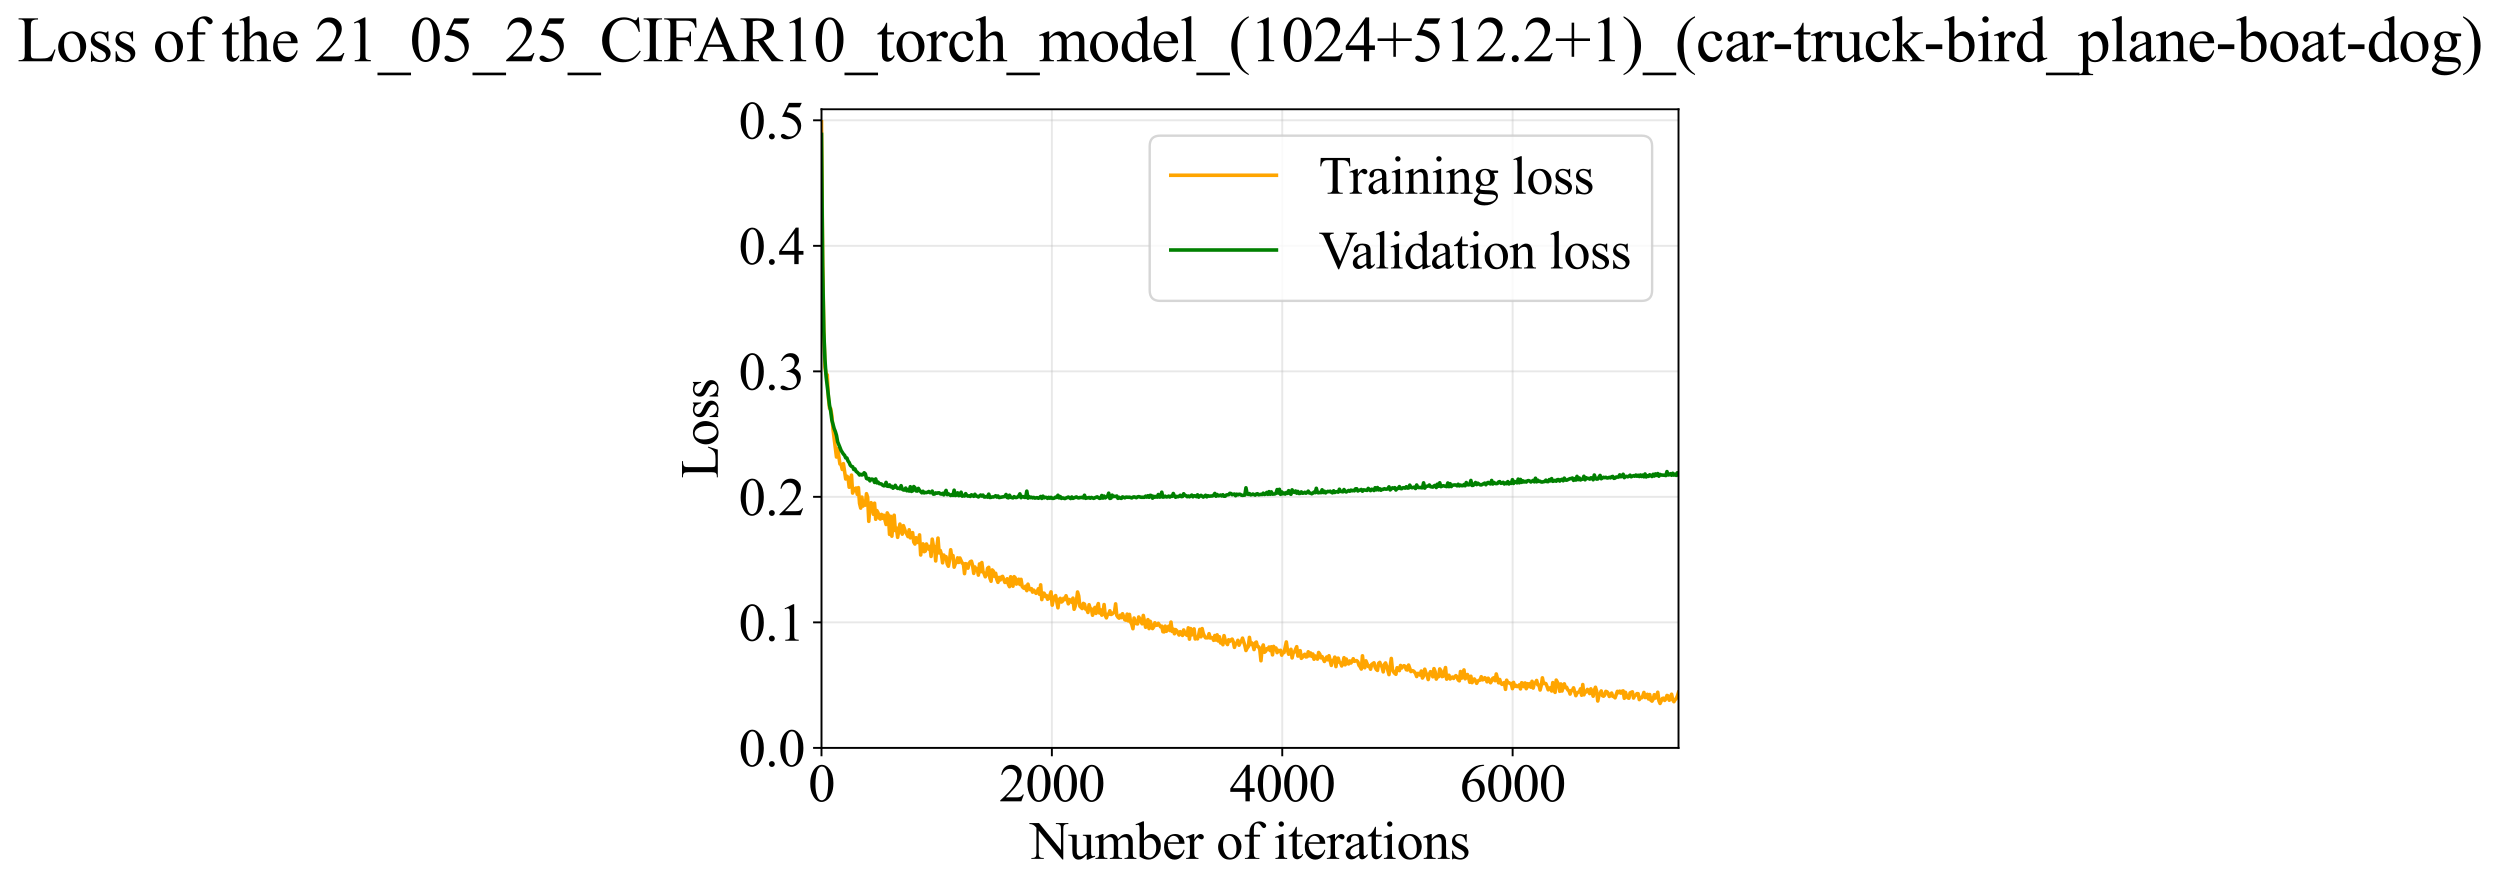 <?xml version="1.0" encoding="utf-8" standalone="no"?>
<!DOCTYPE svg PUBLIC "-//W3C//DTD SVG 1.1//EN"
  "http://www.w3.org/Graphics/SVG/1.1/DTD/svg11.dtd">
<svg xmlns:xlink="http://www.w3.org/1999/xlink" width="1041.752pt" height="369.808pt" viewBox="0 0 1041.752 369.808" xmlns="http://www.w3.org/2000/svg" version="1.1">
 <defs>
  <style type="text/css">*{stroke-linejoin: round; stroke-linecap: butt}</style>
 </defs>
 <g id="figure_1">
  <g id="patch_1">
   <path d="M 0 369.808 
L 1041.752 369.808 
L 1041.752 0 
L 0 0 
z
" style="fill: #ffffff"/>
  </g>
  <g id="axes_1">
   <g id="patch_2">
    <path d="M 342.316 311.644 
L 699.436 311.644 
L 699.436 45.532 
L 342.316 45.532 
z
" style="fill: #ffffff"/>
   </g>
   <g id="matplotlib.axis_1">
    <g id="xtick_1">
     <g id="line2d_1">
      <path d="M 342.316 311.644 
L 342.316 45.532 
" clip-path="url(#pd613c059da)" style="fill: none; stroke: #b0b0b0; stroke-opacity: 0.3; stroke-width: 0.8; stroke-linecap: square"/>
     </g>
     <g id="line2d_2">
      <defs>
       <path id="m2dfee56b7b" d="M 0 0 
L 0 3.5 
" style="stroke: #000000; stroke-width: 0.8"/>
      </defs>
      <g>
       <use xlink:href="#m2dfee56b7b" x="342.316" y="311.644" style="stroke: #000000; stroke-width: 0.8"/>
      </g>
     </g>
     <g id="text_1">
      <!-- 0 -->
      <g transform="translate(336.816 333.92) scale(0.22 -0.22)">
       <defs>
        <path id="TimesNewRomanPSMT-30" d="M 231 2094 
Q 231 2819 450 3342 
Q 669 3866 1031 4122 
Q 1313 4325 1613 4325 
Q 2100 4325 2488 3828 
Q 2972 3213 2972 2159 
Q 2972 1422 2759 906 
Q 2547 391 2217 158 
Q 1888 -75 1581 -75 
Q 975 -75 572 641 
Q 231 1244 231 2094 
z
M 844 2016 
Q 844 1141 1059 588 
Q 1238 122 1591 122 
Q 1759 122 1940 273 
Q 2122 425 2216 781 
Q 2359 1319 2359 2297 
Q 2359 3022 2209 3506 
Q 2097 3866 1919 4016 
Q 1791 4119 1609 4119 
Q 1397 4119 1231 3928 
Q 1006 3669 925 3112 
Q 844 2556 844 2016 
z
" transform="scale(0.016)"/>
       </defs>
       <use xlink:href="#TimesNewRomanPSMT-30"/>
      </g>
     </g>
    </g>
    <g id="xtick_2">
     <g id="line2d_3">
      <path d="M 438.316 311.644 
L 438.316 45.532 
" clip-path="url(#pd613c059da)" style="fill: none; stroke: #b0b0b0; stroke-opacity: 0.3; stroke-width: 0.8; stroke-linecap: square"/>
     </g>
     <g id="line2d_4">
      <g>
       <use xlink:href="#m2dfee56b7b" x="438.316" y="311.644" style="stroke: #000000; stroke-width: 0.8"/>
      </g>
     </g>
     <g id="text_2">
      <!-- 2000 -->
      <g transform="translate(416.316 333.92) scale(0.22 -0.22)">
       <defs>
        <path id="TimesNewRomanPSMT-32" d="M 2934 816 
L 2638 0 
L 138 0 
L 138 116 
Q 1241 1122 1691 1759 
Q 2141 2397 2141 2925 
Q 2141 3328 1894 3587 
Q 1647 3847 1303 3847 
Q 991 3847 742 3664 
Q 494 3481 375 3128 
L 259 3128 
Q 338 3706 661 4015 
Q 984 4325 1469 4325 
Q 1984 4325 2329 3994 
Q 2675 3663 2675 3213 
Q 2675 2891 2525 2569 
Q 2294 2063 1775 1497 
Q 997 647 803 472 
L 1909 472 
Q 2247 472 2383 497 
Q 2519 522 2628 598 
Q 2738 675 2819 816 
L 2934 816 
z
" transform="scale(0.016)"/>
       </defs>
       <use xlink:href="#TimesNewRomanPSMT-32"/>
       <use xlink:href="#TimesNewRomanPSMT-30" transform="translate(50 0)"/>
       <use xlink:href="#TimesNewRomanPSMT-30" transform="translate(100 0)"/>
       <use xlink:href="#TimesNewRomanPSMT-30" transform="translate(150 0)"/>
      </g>
     </g>
    </g>
    <g id="xtick_3">
     <g id="line2d_5">
      <path d="M 534.316 311.644 
L 534.316 45.532 
" clip-path="url(#pd613c059da)" style="fill: none; stroke: #b0b0b0; stroke-opacity: 0.3; stroke-width: 0.8; stroke-linecap: square"/>
     </g>
     <g id="line2d_6">
      <g>
       <use xlink:href="#m2dfee56b7b" x="534.316" y="311.644" style="stroke: #000000; stroke-width: 0.8"/>
      </g>
     </g>
     <g id="text_3">
      <!-- 4000 -->
      <g transform="translate(512.316 333.92) scale(0.22 -0.22)">
       <defs>
        <path id="TimesNewRomanPSMT-34" d="M 2978 1563 
L 2978 1119 
L 2409 1119 
L 2409 0 
L 1894 0 
L 1894 1119 
L 100 1119 
L 100 1519 
L 2066 4325 
L 2409 4325 
L 2409 1563 
L 2978 1563 
z
M 1894 1563 
L 1894 3666 
L 406 1563 
L 1894 1563 
z
" transform="scale(0.016)"/>
       </defs>
       <use xlink:href="#TimesNewRomanPSMT-34"/>
       <use xlink:href="#TimesNewRomanPSMT-30" transform="translate(50 0)"/>
       <use xlink:href="#TimesNewRomanPSMT-30" transform="translate(100 0)"/>
       <use xlink:href="#TimesNewRomanPSMT-30" transform="translate(150 0)"/>
      </g>
     </g>
    </g>
    <g id="xtick_4">
     <g id="line2d_7">
      <path d="M 630.316 311.644 
L 630.316 45.532 
" clip-path="url(#pd613c059da)" style="fill: none; stroke: #b0b0b0; stroke-opacity: 0.3; stroke-width: 0.8; stroke-linecap: square"/>
     </g>
     <g id="line2d_8">
      <g>
       <use xlink:href="#m2dfee56b7b" x="630.316" y="311.644" style="stroke: #000000; stroke-width: 0.8"/>
      </g>
     </g>
     <g id="text_4">
      <!-- 6000 -->
      <g transform="translate(608.316 333.92) scale(0.22 -0.22)">
       <defs>
        <path id="TimesNewRomanPSMT-36" d="M 2869 4325 
L 2869 4209 
Q 2456 4169 2195 4045 
Q 1934 3922 1679 3669 
Q 1425 3416 1258 3105 
Q 1091 2794 978 2366 
Q 1428 2675 1881 2675 
Q 2316 2675 2634 2325 
Q 2953 1975 2953 1425 
Q 2953 894 2631 456 
Q 2244 -75 1606 -75 
Q 1172 -75 869 213 
Q 275 772 275 1663 
Q 275 2231 503 2743 
Q 731 3256 1154 3653 
Q 1578 4050 1965 4187 
Q 2353 4325 2688 4325 
L 2869 4325 
z
M 925 2138 
Q 869 1716 869 1456 
Q 869 1156 980 804 
Q 1091 453 1309 247 
Q 1469 100 1697 100 
Q 1969 100 2183 356 
Q 2397 613 2397 1088 
Q 2397 1622 2184 2012 
Q 1972 2403 1581 2403 
Q 1463 2403 1327 2353 
Q 1191 2303 925 2138 
z
" transform="scale(0.016)"/>
       </defs>
       <use xlink:href="#TimesNewRomanPSMT-36"/>
       <use xlink:href="#TimesNewRomanPSMT-30" transform="translate(50 0)"/>
       <use xlink:href="#TimesNewRomanPSMT-30" transform="translate(100 0)"/>
       <use xlink:href="#TimesNewRomanPSMT-30" transform="translate(150 0)"/>
      </g>
     </g>
    </g>
    <g id="text_5">
     <!-- Number of iterations -->
     <g transform="translate(429.234 357.902) scale(0.22 -0.22)">
      <defs>
       <path id="TimesNewRomanPSMT-4e" d="M -84 4238 
L 1066 4238 
L 3656 1059 
L 3656 3503 
Q 3656 3894 3569 3991 
Q 3453 4122 3203 4122 
L 3056 4122 
L 3056 4238 
L 4531 4238 
L 4531 4122 
L 4381 4122 
Q 4113 4122 4000 3959 
Q 3931 3859 3931 3503 
L 3931 -69 
L 3819 -69 
L 1025 3344 
L 1025 734 
Q 1025 344 1109 247 
Q 1228 116 1475 116 
L 1625 116 
L 1625 0 
L 150 0 
L 150 116 
L 297 116 
Q 569 116 681 278 
Q 750 378 750 734 
L 750 3681 
Q 566 3897 470 3965 
Q 375 4034 191 4094 
Q 100 4122 -84 4122 
L -84 4238 
z
" transform="scale(0.016)"/>
       <path id="TimesNewRomanPSMT-75" d="M 2709 2863 
L 2709 1128 
Q 2709 631 2732 520 
Q 2756 409 2807 365 
Q 2859 322 2928 322 
Q 3025 322 3147 375 
L 3191 266 
L 2334 -88 
L 2194 -88 
L 2194 519 
Q 1825 119 1631 15 
Q 1438 -88 1222 -88 
Q 981 -88 804 51 
Q 628 191 559 409 
Q 491 628 491 1028 
L 491 2306 
Q 491 2509 447 2587 
Q 403 2666 317 2708 
Q 231 2750 6 2747 
L 6 2863 
L 1009 2863 
L 1009 947 
Q 1009 547 1148 422 
Q 1288 297 1484 297 
Q 1619 297 1789 381 
Q 1959 466 2194 703 
L 2194 2325 
Q 2194 2569 2105 2655 
Q 2016 2741 1734 2747 
L 1734 2863 
L 2709 2863 
z
" transform="scale(0.016)"/>
       <path id="TimesNewRomanPSMT-6d" d="M 1050 2338 
Q 1363 2650 1419 2697 
Q 1559 2816 1721 2881 
Q 1884 2947 2044 2947 
Q 2313 2947 2506 2790 
Q 2700 2634 2766 2338 
Q 3088 2713 3309 2830 
Q 3531 2947 3766 2947 
Q 3994 2947 4170 2830 
Q 4347 2713 4450 2447 
Q 4519 2266 4519 1878 
L 4519 647 
Q 4519 378 4559 278 
Q 4591 209 4675 161 
Q 4759 113 4950 113 
L 4950 0 
L 3538 0 
L 3538 113 
L 3597 113 
Q 3781 113 3884 184 
Q 3956 234 3988 344 
Q 4000 397 4000 647 
L 4000 1878 
Q 4000 2228 3916 2372 
Q 3794 2572 3525 2572 
Q 3359 2572 3192 2489 
Q 3025 2406 2788 2181 
L 2781 2147 
L 2788 2013 
L 2788 647 
Q 2788 353 2820 281 
Q 2853 209 2943 161 
Q 3034 113 3253 113 
L 3253 0 
L 1806 0 
L 1806 113 
Q 2044 113 2133 169 
Q 2222 225 2256 338 
Q 2272 391 2272 647 
L 2272 1878 
Q 2272 2228 2169 2381 
Q 2031 2581 1784 2581 
Q 1616 2581 1450 2491 
Q 1191 2353 1050 2181 
L 1050 647 
Q 1050 366 1089 281 
Q 1128 197 1204 155 
Q 1281 113 1516 113 
L 1516 0 
L 100 0 
L 100 113 
Q 297 113 375 155 
Q 453 197 493 289 
Q 534 381 534 647 
L 534 1741 
Q 534 2213 506 2350 
Q 484 2453 437 2492 
Q 391 2531 309 2531 
Q 222 2531 100 2484 
L 53 2597 
L 916 2947 
L 1050 2947 
L 1050 2338 
z
" transform="scale(0.016)"/>
       <path id="TimesNewRomanPSMT-62" d="M 984 2369 
Q 1400 2947 1881 2947 
Q 2322 2947 2650 2570 
Q 2978 2194 2978 1541 
Q 2978 778 2472 313 
Q 2038 -88 1503 -88 
Q 1253 -88 995 3 
Q 738 94 469 275 
L 469 3241 
Q 469 3728 445 3840 
Q 422 3953 372 3993 
Q 322 4034 247 4034 
Q 159 4034 28 3984 
L -16 4094 
L 844 4444 
L 984 4444 
L 984 2369 
z
M 984 2169 
L 984 456 
Q 1144 300 1314 220 
Q 1484 141 1663 141 
Q 1947 141 2192 453 
Q 2438 766 2438 1363 
Q 2438 1913 2192 2208 
Q 1947 2503 1634 2503 
Q 1469 2503 1303 2419 
Q 1178 2356 984 2169 
z
" transform="scale(0.016)"/>
       <path id="TimesNewRomanPSMT-65" d="M 681 1784 
Q 678 1147 991 784 
Q 1303 422 1725 422 
Q 2006 422 2214 576 
Q 2422 731 2563 1106 
L 2659 1044 
Q 2594 616 2278 264 
Q 1963 -88 1488 -88 
Q 972 -88 605 314 
Q 238 716 238 1394 
Q 238 2128 614 2539 
Q 991 2950 1559 2950 
Q 2041 2950 2350 2633 
Q 2659 2316 2659 1784 
L 681 1784 
z
M 681 1966 
L 2006 1966 
Q 1991 2241 1941 2353 
Q 1863 2528 1708 2628 
Q 1553 2728 1384 2728 
Q 1125 2728 920 2526 
Q 716 2325 681 1966 
z
" transform="scale(0.016)"/>
       <path id="TimesNewRomanPSMT-72" d="M 1038 2947 
L 1038 2303 
Q 1397 2947 1775 2947 
Q 1947 2947 2059 2842 
Q 2172 2738 2172 2600 
Q 2172 2478 2090 2393 
Q 2009 2309 1897 2309 
Q 1788 2309 1652 2417 
Q 1516 2525 1450 2525 
Q 1394 2525 1328 2463 
Q 1188 2334 1038 2041 
L 1038 669 
Q 1038 431 1097 309 
Q 1138 225 1241 169 
Q 1344 113 1538 113 
L 1538 0 
L 72 0 
L 72 113 
Q 291 113 397 181 
Q 475 231 506 341 
Q 522 394 522 644 
L 522 1753 
Q 522 2253 501 2348 
Q 481 2444 426 2487 
Q 372 2531 291 2531 
Q 194 2531 72 2484 
L 41 2597 
L 906 2947 
L 1038 2947 
z
" transform="scale(0.016)"/>
       <path id="TimesNewRomanPSMT-20" transform="scale(0.016)"/>
       <path id="TimesNewRomanPSMT-6f" d="M 1600 2947 
Q 2250 2947 2644 2453 
Q 2978 2031 2978 1484 
Q 2978 1100 2793 706 
Q 2609 313 2286 112 
Q 1963 -88 1566 -88 
Q 919 -88 538 428 
Q 216 863 216 1403 
Q 216 1797 411 2186 
Q 606 2575 925 2761 
Q 1244 2947 1600 2947 
z
M 1503 2744 
Q 1338 2744 1170 2645 
Q 1003 2547 900 2300 
Q 797 2053 797 1666 
Q 797 1041 1045 587 
Q 1294 134 1700 134 
Q 2003 134 2200 384 
Q 2397 634 2397 1244 
Q 2397 2006 2069 2444 
Q 1847 2744 1503 2744 
z
" transform="scale(0.016)"/>
       <path id="TimesNewRomanPSMT-66" d="M 1319 2638 
L 1319 756 
Q 1319 356 1406 250 
Q 1522 113 1716 113 
L 1975 113 
L 1975 0 
L 266 0 
L 266 113 
L 394 113 
Q 519 113 622 175 
Q 725 238 764 344 
Q 803 450 803 756 
L 803 2638 
L 247 2638 
L 247 2863 
L 803 2863 
L 803 3050 
Q 803 3478 940 3775 
Q 1078 4072 1361 4255 
Q 1644 4438 1997 4438 
Q 2325 4438 2600 4225 
Q 2781 4084 2781 3909 
Q 2781 3816 2700 3733 
Q 2619 3650 2525 3650 
Q 2453 3650 2373 3701 
Q 2294 3753 2178 3923 
Q 2063 4094 1966 4153 
Q 1869 4213 1750 4213 
Q 1606 4213 1506 4136 
Q 1406 4059 1362 3898 
Q 1319 3738 1319 3069 
L 1319 2863 
L 2056 2863 
L 2056 2638 
L 1319 2638 
z
" transform="scale(0.016)"/>
       <path id="TimesNewRomanPSMT-69" d="M 928 4444 
Q 1059 4444 1151 4351 
Q 1244 4259 1244 4128 
Q 1244 3997 1151 3903 
Q 1059 3809 928 3809 
Q 797 3809 703 3903 
Q 609 3997 609 4128 
Q 609 4259 701 4351 
Q 794 4444 928 4444 
z
M 1188 2947 
L 1188 647 
Q 1188 378 1227 289 
Q 1266 200 1342 156 
Q 1419 113 1622 113 
L 1622 0 
L 231 0 
L 231 113 
Q 441 113 512 153 
Q 584 194 626 287 
Q 669 381 669 647 
L 669 1750 
Q 669 2216 641 2353 
Q 619 2453 572 2492 
Q 525 2531 444 2531 
Q 356 2531 231 2484 
L 188 2597 
L 1050 2947 
L 1188 2947 
z
" transform="scale(0.016)"/>
       <path id="TimesNewRomanPSMT-74" d="M 1031 3803 
L 1031 2863 
L 1700 2863 
L 1700 2644 
L 1031 2644 
L 1031 788 
Q 1031 509 1111 412 
Q 1191 316 1316 316 
Q 1419 316 1516 380 
Q 1613 444 1666 569 
L 1788 569 
Q 1678 263 1478 108 
Q 1278 -47 1066 -47 
Q 922 -47 784 33 
Q 647 113 581 261 
Q 516 409 516 719 
L 516 2644 
L 63 2644 
L 63 2747 
Q 234 2816 414 2980 
Q 594 3144 734 3369 
Q 806 3488 934 3803 
L 1031 3803 
z
" transform="scale(0.016)"/>
       <path id="TimesNewRomanPSMT-61" d="M 1822 413 
Q 1381 72 1269 19 
Q 1100 -59 909 -59 
Q 613 -59 420 144 
Q 228 347 228 678 
Q 228 888 322 1041 
Q 450 1253 767 1440 
Q 1084 1628 1822 1897 
L 1822 2009 
Q 1822 2438 1686 2597 
Q 1550 2756 1291 2756 
Q 1094 2756 978 2650 
Q 859 2544 859 2406 
L 866 2225 
Q 866 2081 792 2003 
Q 719 1925 600 1925 
Q 484 1925 411 2006 
Q 338 2088 338 2228 
Q 338 2497 613 2722 
Q 888 2947 1384 2947 
Q 1766 2947 2009 2819 
Q 2194 2722 2281 2516 
Q 2338 2381 2338 1966 
L 2338 994 
Q 2338 584 2353 492 
Q 2369 400 2405 369 
Q 2441 338 2488 338 
Q 2538 338 2575 359 
Q 2641 400 2828 588 
L 2828 413 
Q 2478 -56 2159 -56 
Q 2006 -56 1915 50 
Q 1825 156 1822 413 
z
M 1822 616 
L 1822 1706 
Q 1350 1519 1213 1441 
Q 966 1303 859 1153 
Q 753 1003 753 825 
Q 753 600 887 451 
Q 1022 303 1197 303 
Q 1434 303 1822 616 
z
" transform="scale(0.016)"/>
       <path id="TimesNewRomanPSMT-6e" d="M 1034 2341 
Q 1538 2947 1994 2947 
Q 2228 2947 2397 2830 
Q 2566 2713 2666 2444 
Q 2734 2256 2734 1869 
L 2734 647 
Q 2734 375 2778 278 
Q 2813 200 2889 156 
Q 2966 113 3172 113 
L 3172 0 
L 1756 0 
L 1756 113 
L 1816 113 
Q 2016 113 2095 173 
Q 2175 234 2206 353 
Q 2219 400 2219 647 
L 2219 1819 
Q 2219 2209 2117 2386 
Q 2016 2563 1775 2563 
Q 1403 2563 1034 2156 
L 1034 647 
Q 1034 356 1069 288 
Q 1113 197 1189 155 
Q 1266 113 1500 113 
L 1500 0 
L 84 0 
L 84 113 
L 147 113 
Q 366 113 442 223 
Q 519 334 519 647 
L 519 1709 
Q 519 2225 495 2337 
Q 472 2450 423 2490 
Q 375 2531 294 2531 
Q 206 2531 84 2484 
L 38 2597 
L 900 2947 
L 1034 2947 
L 1034 2341 
z
" transform="scale(0.016)"/>
       <path id="TimesNewRomanPSMT-73" d="M 2050 2947 
L 2050 1972 
L 1947 1972 
Q 1828 2431 1642 2597 
Q 1456 2763 1169 2763 
Q 950 2763 815 2647 
Q 681 2531 681 2391 
Q 681 2216 781 2091 
Q 878 1963 1175 1819 
L 1631 1597 
Q 2266 1288 2266 781 
Q 2266 391 1970 151 
Q 1675 -88 1309 -88 
Q 1047 -88 709 6 
Q 606 38 541 38 
Q 469 38 428 -44 
L 325 -44 
L 325 978 
L 428 978 
Q 516 541 762 319 
Q 1009 97 1316 97 
Q 1531 97 1667 223 
Q 1803 350 1803 528 
Q 1803 744 1651 891 
Q 1500 1038 1047 1263 
Q 594 1488 453 1669 
Q 313 1847 313 2119 
Q 313 2472 555 2709 
Q 797 2947 1181 2947 
Q 1350 2947 1591 2875 
Q 1750 2828 1803 2828 
Q 1853 2828 1881 2850 
Q 1909 2872 1947 2947 
L 2050 2947 
z
" transform="scale(0.016)"/>
      </defs>
      <use xlink:href="#TimesNewRomanPSMT-4e"/>
      <use xlink:href="#TimesNewRomanPSMT-75" transform="translate(72.217 0)"/>
      <use xlink:href="#TimesNewRomanPSMT-6d" transform="translate(122.217 0)"/>
      <use xlink:href="#TimesNewRomanPSMT-62" transform="translate(200 0)"/>
      <use xlink:href="#TimesNewRomanPSMT-65" transform="translate(250 0)"/>
      <use xlink:href="#TimesNewRomanPSMT-72" transform="translate(294.385 0)"/>
      <use xlink:href="#TimesNewRomanPSMT-20" transform="translate(327.686 0)"/>
      <use xlink:href="#TimesNewRomanPSMT-6f" transform="translate(352.686 0)"/>
      <use xlink:href="#TimesNewRomanPSMT-66" transform="translate(402.686 0)"/>
      <use xlink:href="#TimesNewRomanPSMT-20" transform="translate(435.986 0)"/>
      <use xlink:href="#TimesNewRomanPSMT-69" transform="translate(460.986 0)"/>
      <use xlink:href="#TimesNewRomanPSMT-74" transform="translate(488.77 0)"/>
      <use xlink:href="#TimesNewRomanPSMT-65" transform="translate(516.553 0)"/>
      <use xlink:href="#TimesNewRomanPSMT-72" transform="translate(560.938 0)"/>
      <use xlink:href="#TimesNewRomanPSMT-61" transform="translate(594.238 0)"/>
      <use xlink:href="#TimesNewRomanPSMT-74" transform="translate(638.623 0)"/>
      <use xlink:href="#TimesNewRomanPSMT-69" transform="translate(666.406 0)"/>
      <use xlink:href="#TimesNewRomanPSMT-6f" transform="translate(694.189 0)"/>
      <use xlink:href="#TimesNewRomanPSMT-6e" transform="translate(744.189 0)"/>
      <use xlink:href="#TimesNewRomanPSMT-73" transform="translate(794.189 0)"/>
     </g>
    </g>
   </g>
   <g id="matplotlib.axis_2">
    <g id="ytick_1">
     <g id="line2d_9">
      <path d="M 342.316 311.644 
L 699.436 311.644 
" clip-path="url(#pd613c059da)" style="fill: none; stroke: #b0b0b0; stroke-opacity: 0.3; stroke-width: 0.8; stroke-linecap: square"/>
     </g>
     <g id="line2d_10">
      <defs>
       <path id="m2af8e82972" d="M 0 0 
L -3.5 0 
" style="stroke: #000000; stroke-width: 0.8"/>
      </defs>
      <g>
       <use xlink:href="#m2af8e82972" x="342.316" y="311.644" style="stroke: #000000; stroke-width: 0.8"/>
      </g>
     </g>
     <g id="text_6">
      <!-- 0.0 -->
      <g transform="translate(307.816 319.282) scale(0.22 -0.22)">
       <defs>
        <path id="TimesNewRomanPSMT-2e" d="M 800 606 
Q 947 606 1047 504 
Q 1147 403 1147 259 
Q 1147 116 1045 14 
Q 944 -88 800 -88 
Q 656 -88 554 14 
Q 453 116 453 259 
Q 453 406 554 506 
Q 656 606 800 606 
z
" transform="scale(0.016)"/>
       </defs>
       <use xlink:href="#TimesNewRomanPSMT-30"/>
       <use xlink:href="#TimesNewRomanPSMT-2e" transform="translate(50 0)"/>
       <use xlink:href="#TimesNewRomanPSMT-30" transform="translate(75 0)"/>
      </g>
     </g>
    </g>
    <g id="ytick_2">
     <g id="line2d_11">
      <path d="M 342.316 259.342 
L 699.436 259.342 
" clip-path="url(#pd613c059da)" style="fill: none; stroke: #b0b0b0; stroke-opacity: 0.3; stroke-width: 0.8; stroke-linecap: square"/>
     </g>
     <g id="line2d_12">
      <g>
       <use xlink:href="#m2af8e82972" x="342.316" y="259.342" style="stroke: #000000; stroke-width: 0.8"/>
      </g>
     </g>
     <g id="text_7">
      <!-- 0.1 -->
      <g transform="translate(307.816 266.981) scale(0.22 -0.22)">
       <defs>
        <path id="TimesNewRomanPSMT-31" d="M 750 3822 
L 1781 4325 
L 1884 4325 
L 1884 747 
Q 1884 391 1914 303 
Q 1944 216 2037 169 
Q 2131 122 2419 116 
L 2419 0 
L 825 0 
L 825 116 
Q 1125 122 1212 167 
Q 1300 213 1334 289 
Q 1369 366 1369 747 
L 1369 3034 
Q 1369 3497 1338 3628 
Q 1316 3728 1258 3775 
Q 1200 3822 1119 3822 
Q 1003 3822 797 3725 
L 750 3822 
z
" transform="scale(0.016)"/>
       </defs>
       <use xlink:href="#TimesNewRomanPSMT-30"/>
       <use xlink:href="#TimesNewRomanPSMT-2e" transform="translate(50 0)"/>
       <use xlink:href="#TimesNewRomanPSMT-31" transform="translate(75 0)"/>
      </g>
     </g>
    </g>
    <g id="ytick_3">
     <g id="line2d_13">
      <path d="M 342.316 207.041 
L 699.436 207.041 
" clip-path="url(#pd613c059da)" style="fill: none; stroke: #b0b0b0; stroke-opacity: 0.3; stroke-width: 0.8; stroke-linecap: square"/>
     </g>
     <g id="line2d_14">
      <g>
       <use xlink:href="#m2af8e82972" x="342.316" y="207.041" style="stroke: #000000; stroke-width: 0.8"/>
      </g>
     </g>
     <g id="text_8">
      <!-- 0.2 -->
      <g transform="translate(307.816 214.679) scale(0.22 -0.22)">
       <use xlink:href="#TimesNewRomanPSMT-30"/>
       <use xlink:href="#TimesNewRomanPSMT-2e" transform="translate(50 0)"/>
       <use xlink:href="#TimesNewRomanPSMT-32" transform="translate(75 0)"/>
      </g>
     </g>
    </g>
    <g id="ytick_4">
     <g id="line2d_15">
      <path d="M 342.316 154.74 
L 699.436 154.74 
" clip-path="url(#pd613c059da)" style="fill: none; stroke: #b0b0b0; stroke-opacity: 0.3; stroke-width: 0.8; stroke-linecap: square"/>
     </g>
     <g id="line2d_16">
      <g>
       <use xlink:href="#m2af8e82972" x="342.316" y="154.74" style="stroke: #000000; stroke-width: 0.8"/>
      </g>
     </g>
     <g id="text_9">
      <!-- 0.3 -->
      <g transform="translate(307.816 162.378) scale(0.22 -0.22)">
       <defs>
        <path id="TimesNewRomanPSMT-33" d="M 325 3431 
Q 506 3859 782 4092 
Q 1059 4325 1472 4325 
Q 1981 4325 2253 3994 
Q 2459 3747 2459 3466 
Q 2459 3003 1878 2509 
Q 2269 2356 2469 2072 
Q 2669 1788 2669 1403 
Q 2669 853 2319 450 
Q 1863 -75 997 -75 
Q 569 -75 414 31 
Q 259 138 259 259 
Q 259 350 332 419 
Q 406 488 509 488 
Q 588 488 669 463 
Q 722 447 909 348 
Q 1097 250 1169 231 
Q 1284 197 1416 197 
Q 1734 197 1970 444 
Q 2206 691 2206 1028 
Q 2206 1275 2097 1509 
Q 2016 1684 1919 1775 
Q 1784 1900 1550 2001 
Q 1316 2103 1072 2103 
L 972 2103 
L 972 2197 
Q 1219 2228 1467 2375 
Q 1716 2522 1828 2728 
Q 1941 2934 1941 3181 
Q 1941 3503 1739 3701 
Q 1538 3900 1238 3900 
Q 753 3900 428 3381 
L 325 3431 
z
" transform="scale(0.016)"/>
       </defs>
       <use xlink:href="#TimesNewRomanPSMT-30"/>
       <use xlink:href="#TimesNewRomanPSMT-2e" transform="translate(50 0)"/>
       <use xlink:href="#TimesNewRomanPSMT-33" transform="translate(75 0)"/>
      </g>
     </g>
    </g>
    <g id="ytick_5">
     <g id="line2d_17">
      <path d="M 342.316 102.439 
L 699.436 102.439 
" clip-path="url(#pd613c059da)" style="fill: none; stroke: #b0b0b0; stroke-opacity: 0.3; stroke-width: 0.8; stroke-linecap: square"/>
     </g>
     <g id="line2d_18">
      <g>
       <use xlink:href="#m2af8e82972" x="342.316" y="102.439" style="stroke: #000000; stroke-width: 0.8"/>
      </g>
     </g>
     <g id="text_10">
      <!-- 0.4 -->
      <g transform="translate(307.816 110.077) scale(0.22 -0.22)">
       <use xlink:href="#TimesNewRomanPSMT-30"/>
       <use xlink:href="#TimesNewRomanPSMT-2e" transform="translate(50 0)"/>
       <use xlink:href="#TimesNewRomanPSMT-34" transform="translate(75 0)"/>
      </g>
     </g>
    </g>
    <g id="ytick_6">
     <g id="line2d_19">
      <path d="M 342.316 50.138 
L 699.436 50.138 
" clip-path="url(#pd613c059da)" style="fill: none; stroke: #b0b0b0; stroke-opacity: 0.3; stroke-width: 0.8; stroke-linecap: square"/>
     </g>
     <g id="line2d_20">
      <g>
       <use xlink:href="#m2af8e82972" x="342.316" y="50.138" style="stroke: #000000; stroke-width: 0.8"/>
      </g>
     </g>
     <g id="text_11">
      <!-- 0.5 -->
      <g transform="translate(307.816 57.776) scale(0.22 -0.22)">
       <defs>
        <path id="TimesNewRomanPSMT-35" d="M 2778 4238 
L 2534 3706 
L 1259 3706 
L 981 3138 
Q 1809 3016 2294 2522 
Q 2709 2097 2709 1522 
Q 2709 1188 2573 903 
Q 2438 619 2231 419 
Q 2025 219 1772 97 
Q 1413 -75 1034 -75 
Q 653 -75 479 54 
Q 306 184 306 341 
Q 306 428 378 495 
Q 450 563 559 563 
Q 641 563 702 538 
Q 763 513 909 409 
Q 1144 247 1384 247 
Q 1750 247 2026 523 
Q 2303 800 2303 1197 
Q 2303 1581 2056 1914 
Q 1809 2247 1375 2428 
Q 1034 2569 447 2591 
L 1259 4238 
L 2778 4238 
z
" transform="scale(0.016)"/>
       </defs>
       <use xlink:href="#TimesNewRomanPSMT-30"/>
       <use xlink:href="#TimesNewRomanPSMT-2e" transform="translate(50 0)"/>
       <use xlink:href="#TimesNewRomanPSMT-35" transform="translate(75 0)"/>
      </g>
     </g>
    </g>
    <g id="text_12">
     <!-- Loss -->
     <g transform="translate(299.11 199.369) rotate(-90) scale(0.22 -0.22)">
      <defs>
       <path id="TimesNewRomanPSMT-4c" d="M 3669 1172 
L 3772 1150 
L 3409 0 
L 128 0 
L 128 116 
L 288 116 
Q 556 116 672 291 
Q 738 391 738 753 
L 738 3488 
Q 738 3884 650 3984 
Q 528 4122 288 4122 
L 128 4122 
L 128 4238 
L 2047 4238 
L 2047 4122 
Q 1709 4125 1573 4059 
Q 1438 3994 1388 3894 
Q 1338 3794 1338 3416 
L 1338 753 
Q 1338 494 1388 397 
Q 1425 331 1503 300 
Q 1581 269 1991 269 
L 2300 269 
Q 2788 269 2984 341 
Q 3181 413 3343 595 
Q 3506 778 3669 1172 
z
" transform="scale(0.016)"/>
      </defs>
      <use xlink:href="#TimesNewRomanPSMT-4c"/>
      <use xlink:href="#TimesNewRomanPSMT-6f" transform="translate(61.084 0)"/>
      <use xlink:href="#TimesNewRomanPSMT-73" transform="translate(111.084 0)"/>
      <use xlink:href="#TimesNewRomanPSMT-73" transform="translate(150 0)"/>
     </g>
    </g>
   </g>
   <g id="line2d_21">
    <path d="M 342.316 50.762 
L 342.797 107.97 
L 343.277 137.09 
L 343.758 152.914 
L 344.239 155.834 
L 344.719 156.203 
L 345.2 165.927 
L 345.68 170.145 
L 346.161 170.275 
L 346.642 173.231 
L 347.122 178.98 
L 348.564 190.445 
L 349.045 186.955 
L 350.006 193.342 
L 350.487 193.576 
L 350.968 195.602 
L 351.448 193.209 
L 352.41 199.597 
L 352.89 198.44 
L 353.371 198.895 
L 353.851 203.024 
L 354.332 202.803 
L 354.813 197.98 
L 355.293 205.463 
L 355.774 204.198 
L 356.255 203.58 
L 356.735 203.368 
L 357.216 205.999 
L 357.697 203.203 
L 358.177 209.785 
L 358.658 211.728 
L 359.139 207.144 
L 359.619 210.882 
L 360.1 209.39 
L 360.58 210.493 
L 361.061 205.727 
L 361.542 207.234 
L 362.022 217.234 
L 362.503 211.074 
L 362.984 209.469 
L 363.945 214.299 
L 364.426 209.683 
L 364.906 216.375 
L 365.387 212.768 
L 365.868 213.653 
L 366.348 215.841 
L 366.829 216.28 
L 367.31 214.353 
L 367.79 215.982 
L 368.271 214.699 
L 369.232 218.554 
L 369.713 213.727 
L 370.193 214.682 
L 370.674 222.68 
L 371.155 215.151 
L 371.635 223.423 
L 372.116 218.148 
L 372.597 214.699 
L 373.077 221.097 
L 373.558 220.029 
L 374.039 223.905 
L 375 218.383 
L 375.481 221.079 
L 375.961 222.594 
L 376.442 219.039 
L 377.403 221.804 
L 377.884 222.589 
L 378.364 223.591 
L 378.845 220.767 
L 379.326 224.117 
L 379.806 222.095 
L 380.287 221.964 
L 380.768 225.904 
L 381.248 226.7 
L 381.729 224.054 
L 382.21 225.971 
L 382.69 226.061 
L 383.171 222.885 
L 383.651 231.262 
L 384.132 227.093 
L 384.613 226.629 
L 385.093 229.884 
L 385.574 229.642 
L 386.055 226.675 
L 387.016 228.852 
L 387.497 227.658 
L 387.977 231.855 
L 388.458 224.669 
L 388.939 227.501 
L 389.419 227.807 
L 389.9 233.738 
L 390.381 228.203 
L 390.861 224.225 
L 391.342 230.422 
L 391.822 229.401 
L 392.303 231.004 
L 392.784 234.537 
L 393.264 231.289 
L 393.745 232.064 
L 394.226 231.975 
L 394.706 235.022 
L 395.187 235.951 
L 395.668 233.49 
L 396.148 229.084 
L 396.629 232.369 
L 397.11 231.511 
L 397.59 236.331 
L 398.071 234.915 
L 398.552 234.406 
L 399.032 232.46 
L 399.513 234.363 
L 399.993 232.524 
L 400.955 234.682 
L 401.435 234.817 
L 401.916 239.023 
L 402.397 234.883 
L 402.877 235.078 
L 403.358 236.757 
L 403.839 234.769 
L 404.319 234.062 
L 404.8 233.854 
L 405.281 235.602 
L 405.761 238.919 
L 406.242 236.255 
L 406.723 237.671 
L 407.203 236.956 
L 407.684 239.647 
L 408.164 234.994 
L 408.645 238.248 
L 409.126 234.416 
L 409.606 238.14 
L 410.087 239.004 
L 410.568 240.344 
L 411.048 239.533 
L 411.529 236.817 
L 412.01 236.408 
L 412.49 240.857 
L 412.971 242.208 
L 413.452 237.499 
L 413.932 237.981 
L 414.413 240.191 
L 414.893 238.886 
L 415.374 241.438 
L 415.855 242.661 
L 416.335 240.614 
L 416.816 241.676 
L 417.297 240.43 
L 417.777 240.175 
L 418.739 242.688 
L 419.219 242.596 
L 419.7 241.174 
L 420.181 243.51 
L 420.661 244.458 
L 421.142 240.335 
L 421.623 242.68 
L 422.103 244.266 
L 422.584 240.295 
L 423.064 240.804 
L 423.545 243.382 
L 424.026 242.196 
L 424.506 241.37 
L 424.987 243.554 
L 425.468 241.415 
L 425.948 244.397 
L 426.429 244.942 
L 426.91 245.187 
L 427.39 244.253 
L 427.871 246.115 
L 428.352 243.422 
L 428.832 245.205 
L 429.313 245.731 
L 429.794 245.297 
L 430.274 246.738 
L 430.755 245.92 
L 431.235 246.494 
L 431.716 247.242 
L 432.197 246.522 
L 432.677 245.344 
L 433.158 247.643 
L 433.639 243.708 
L 434.119 249.853 
L 434.6 247.135 
L 435.081 247.193 
L 435.561 248.6 
L 436.042 248.137 
L 436.523 249.709 
L 437.003 249.409 
L 437.964 246.641 
L 438.445 252.164 
L 438.926 249.762 
L 439.406 248.774 
L 439.887 248.186 
L 440.848 253.265 
L 441.329 249.902 
L 441.81 249.321 
L 442.29 250.868 
L 442.771 250.521 
L 443.252 249.281 
L 443.732 249.843 
L 444.213 248.253 
L 444.694 249.724 
L 445.174 251.605 
L 445.655 249.836 
L 446.616 251.006 
L 447.097 249.245 
L 447.577 253.878 
L 448.058 252.556 
L 448.539 250.499 
L 449.019 246.687 
L 449.5 248.318 
L 449.981 252.625 
L 450.942 253.576 
L 451.423 251.443 
L 451.903 251.717 
L 452.384 253.82 
L 452.865 253.947 
L 453.345 255.208 
L 453.826 251.998 
L 454.306 253.741 
L 454.787 253.727 
L 455.268 256.362 
L 456.229 253.152 
L 456.71 255.607 
L 457.19 252.81 
L 457.671 251.524 
L 458.152 255.439 
L 458.632 254.112 
L 459.113 256.328 
L 459.594 255.53 
L 460.074 251.918 
L 460.555 256.439 
L 461.036 257.456 
L 461.516 255.97 
L 461.997 255.982 
L 462.477 254.515 
L 462.958 256.046 
L 463.439 255.843 
L 463.919 255.349 
L 464.4 255.18 
L 464.881 251.633 
L 465.361 256.425 
L 465.842 257.174 
L 466.323 257.574 
L 466.803 256.364 
L 467.284 257.353 
L 467.765 255.744 
L 468.726 258.269 
L 469.206 258.427 
L 469.687 255.906 
L 470.168 258.735 
L 470.648 256.035 
L 471.129 259.209 
L 471.61 260.145 
L 472.09 261.976 
L 472.571 257.533 
L 473.052 259.057 
L 473.532 259.87 
L 474.013 259.99 
L 474.494 257.1 
L 474.974 257.882 
L 475.455 259.089 
L 475.936 259.936 
L 476.416 256.452 
L 477.377 261.381 
L 477.858 260.1 
L 478.339 258.201 
L 478.819 261.935 
L 479.3 258.907 
L 479.781 260.625 
L 480.261 261.923 
L 480.742 261.273 
L 481.223 259.528 
L 481.703 260.527 
L 482.184 260.517 
L 482.665 259.748 
L 483.626 261.215 
L 484.107 260.913 
L 484.587 263.221 
L 485.068 263.312 
L 485.548 260.907 
L 486.029 263.06 
L 486.51 261.668 
L 486.99 260.948 
L 487.471 262.745 
L 487.952 259.223 
L 488.432 263.119 
L 488.913 262.148 
L 489.394 264.088 
L 489.874 262.362 
L 490.355 262.818 
L 491.316 264.602 
L 491.797 263.217 
L 492.277 263.811 
L 492.758 264.781 
L 493.239 262.508 
L 493.719 263.787 
L 494.2 264.412 
L 494.681 264.746 
L 495.161 261.618 
L 495.642 266.339 
L 496.123 261.929 
L 496.603 264.579 
L 497.084 262.975 
L 497.565 262.066 
L 498.045 266.245 
L 498.526 265.699 
L 499.007 266.209 
L 499.487 264.569 
L 499.968 262.258 
L 500.448 265.348 
L 500.929 261.939 
L 501.41 263.979 
L 501.89 265.034 
L 502.371 265.77 
L 503.332 265.757 
L 503.813 264.059 
L 504.294 265.862 
L 504.774 265.673 
L 505.255 265.784 
L 505.736 266.826 
L 506.216 264.831 
L 506.697 266.715 
L 507.178 264.532 
L 507.658 267.102 
L 508.139 265.355 
L 508.619 267.947 
L 509.1 266.807 
L 509.581 268.651 
L 510.061 264.873 
L 510.542 266.798 
L 511.023 267.864 
L 511.503 268.583 
L 511.984 266.598 
L 512.465 267.228 
L 512.945 266.652 
L 513.426 266.321 
L 513.907 267.43 
L 514.387 269.756 
L 514.868 268.241 
L 515.349 268.023 
L 515.829 266.833 
L 516.31 268.854 
L 516.79 267.766 
L 517.271 267.285 
L 517.752 265.915 
L 518.713 268.923 
L 519.194 271.062 
L 519.674 270.087 
L 520.155 269.488 
L 520.636 265.599 
L 521.116 268.594 
L 521.597 267.887 
L 522.078 268.618 
L 522.558 270.67 
L 523.039 267.937 
L 523.519 267.552 
L 524 269.429 
L 524.481 269.521 
L 524.961 270.691 
L 525.442 275.333 
L 525.923 270.145 
L 526.403 268.761 
L 526.884 271.808 
L 527.365 271.449 
L 527.845 270.317 
L 528.326 270.658 
L 528.807 269.62 
L 529.287 271.101 
L 529.768 269.518 
L 530.249 272.88 
L 530.729 269.365 
L 531.21 270.649 
L 531.69 270.018 
L 532.171 271.953 
L 532.652 270.983 
L 533.132 271.381 
L 533.613 270.982 
L 534.094 273.003 
L 534.574 271.798 
L 535.055 271.949 
L 536.016 267.507 
L 536.497 270.967 
L 536.978 272.619 
L 537.939 270.565 
L 538.42 274.147 
L 538.9 272.034 
L 539.381 271.727 
L 540.342 269.479 
L 540.823 273.378 
L 541.303 273.234 
L 541.784 271.135 
L 542.265 274.319 
L 542.745 273.857 
L 543.226 273.05 
L 543.707 272.633 
L 544.187 273.751 
L 544.668 273.651 
L 545.149 271.594 
L 545.629 273.256 
L 546.11 272.094 
L 546.591 273.496 
L 547.071 272.535 
L 547.552 274.7 
L 548.032 273.35 
L 548.513 273.671 
L 548.994 274.655 
L 549.474 271.896 
L 549.955 272.568 
L 550.436 274.113 
L 550.916 273.611 
L 551.878 275.628 
L 552.358 274.853 
L 552.839 273.776 
L 553.32 274.939 
L 553.8 273.247 
L 554.761 277.263 
L 555.242 275.195 
L 555.723 275.364 
L 556.203 273.832 
L 556.684 277.763 
L 557.165 274.4 
L 557.645 274.251 
L 558.126 275.982 
L 558.607 276.225 
L 559.087 277.492 
L 559.568 276.278 
L 560.049 274.067 
L 560.529 277.023 
L 561.01 274.632 
L 561.491 276.364 
L 561.971 276.659 
L 562.452 275.412 
L 562.932 276.273 
L 563.413 275.594 
L 563.894 274.503 
L 564.374 275.559 
L 565.336 275.29 
L 565.816 275.732 
L 566.297 277.252 
L 566.778 277.828 
L 567.258 278.789 
L 567.739 273.277 
L 568.22 277.305 
L 568.7 278.255 
L 569.181 275.38 
L 570.142 277.692 
L 570.623 277.462 
L 571.103 278.851 
L 571.584 276.863 
L 572.545 276.197 
L 573.026 278.053 
L 573.507 278.945 
L 573.987 279.357 
L 574.468 276.433 
L 574.949 276.015 
L 575.429 277.224 
L 575.91 277.932 
L 576.391 279.974 
L 576.871 276.87 
L 577.352 276.257 
L 577.832 277.619 
L 578.794 281.104 
L 579.755 274.382 
L 580.236 278.979 
L 580.716 280.011 
L 581.197 280.59 
L 581.678 280.973 
L 582.158 278.255 
L 582.639 278.397 
L 583.12 279.446 
L 583.6 277.3 
L 584.081 278.358 
L 584.562 277.759 
L 585.042 277.413 
L 585.523 277.659 
L 586.003 279.062 
L 586.484 279.184 
L 586.965 277.132 
L 587.926 279.834 
L 588.407 279.476 
L 588.887 279.548 
L 589.368 279.985 
L 589.849 280.599 
L 590.329 281.907 
L 590.81 280.619 
L 591.291 280.633 
L 591.771 281.32 
L 592.252 279.621 
L 592.733 282.525 
L 593.213 281.721 
L 593.694 278.86 
L 594.174 280.4 
L 594.655 281.283 
L 595.136 283.162 
L 595.616 280.89 
L 596.097 279.884 
L 596.578 280.371 
L 597.058 282.013 
L 597.539 278.627 
L 598.02 279.886 
L 598.5 282.968 
L 598.981 281.981 
L 599.462 281.97 
L 599.942 278.752 
L 600.423 279.455 
L 600.904 281.94 
L 601.384 281.79 
L 602.345 278.18 
L 602.826 283.007 
L 603.307 281.563 
L 603.787 281.387 
L 604.268 282.929 
L 604.749 282.419 
L 605.229 282.138 
L 605.71 282.703 
L 606.191 281.994 
L 606.671 281.542 
L 607.152 282.087 
L 607.633 283.343 
L 608.113 283.691 
L 608.594 279.834 
L 609.074 282.585 
L 610.036 279.162 
L 610.516 282.854 
L 610.997 282.366 
L 611.478 281.077 
L 611.958 282.386 
L 612.439 284.308 
L 612.92 281.799 
L 613.4 284.453 
L 613.881 283.469 
L 614.362 282.934 
L 614.842 283.644 
L 615.323 284.737 
L 615.804 283.826 
L 616.284 283.487 
L 616.765 283.399 
L 617.245 281.994 
L 617.726 283.297 
L 618.207 283.154 
L 618.687 282.396 
L 619.168 282.765 
L 619.649 284.105 
L 620.129 282.614 
L 620.61 283.347 
L 621.091 284.493 
L 621.571 283.744 
L 622.052 282.646 
L 622.533 282.409 
L 623.013 283.65 
L 623.494 280.845 
L 624.455 284.517 
L 624.936 283.142 
L 625.416 284.754 
L 625.897 285.172 
L 626.378 284.672 
L 626.858 284.43 
L 627.339 287.242 
L 627.82 283.444 
L 628.3 284.456 
L 628.781 284.492 
L 629.262 284.847 
L 629.742 284.782 
L 630.223 286.953 
L 630.704 284.366 
L 631.184 286.053 
L 631.665 285.584 
L 632.145 286.084 
L 632.626 286.035 
L 633.107 285.384 
L 633.587 287.071 
L 634.068 284.501 
L 634.549 284.739 
L 635.029 286.121 
L 635.51 284.591 
L 635.991 286.979 
L 636.471 284.891 
L 636.952 286.114 
L 637.433 284.845 
L 637.913 286.347 
L 638.394 283.905 
L 638.875 286.707 
L 639.355 284.775 
L 639.836 284.439 
L 640.316 283.552 
L 640.797 285.375 
L 641.278 285.449 
L 641.758 287.524 
L 642.239 285.64 
L 642.72 282.456 
L 643.2 284.822 
L 643.681 284.713 
L 644.162 284.884 
L 644.642 285.994 
L 645.123 287.435 
L 645.604 286.767 
L 646.084 286.573 
L 646.565 287.94 
L 647.046 284.443 
L 647.526 287.655 
L 648.007 288.506 
L 648.487 283.398 
L 649.449 285.175 
L 649.929 288.066 
L 650.41 285.002 
L 650.891 287.941 
L 651.371 286.043 
L 651.852 284.966 
L 652.333 286.545 
L 652.813 286.387 
L 653.294 287.476 
L 653.775 287.847 
L 654.255 289.212 
L 654.736 287.748 
L 655.217 287.677 
L 655.697 286.632 
L 656.658 289.877 
L 657.139 288.778 
L 657.62 288.464 
L 658.1 288.313 
L 658.581 287.05 
L 659.062 289.698 
L 659.542 285.251 
L 660.023 289.52 
L 660.504 288.018 
L 660.984 288.356 
L 661.465 287.284 
L 661.946 287.822 
L 662.426 289.01 
L 662.907 287.045 
L 663.387 288.303 
L 663.868 290.104 
L 664.349 287.662 
L 664.829 286.386 
L 665.31 287.979 
L 665.791 292.103 
L 666.271 289.768 
L 666.752 289.045 
L 667.233 287.92 
L 667.713 289.873 
L 668.194 290.108 
L 668.675 289.656 
L 669.155 288.1 
L 669.636 288.274 
L 670.117 288.896 
L 670.597 290.209 
L 671.078 289.837 
L 671.558 288.798 
L 672.039 290.148 
L 672.52 290.25 
L 673 290.774 
L 673.962 288.095 
L 674.442 288.65 
L 674.923 288.015 
L 675.404 288.837 
L 675.884 288.062 
L 676.365 287.889 
L 676.846 290.978 
L 677.326 288.499 
L 677.807 290.018 
L 678.288 290.748 
L 678.768 290.952 
L 679.249 288.745 
L 680.21 288.287 
L 680.691 290.869 
L 681.171 289.892 
L 681.652 289.667 
L 682.133 289.032 
L 682.613 289.07 
L 683.094 291.52 
L 683.575 290.621 
L 684.055 290.787 
L 684.536 290.022 
L 685.017 288.544 
L 685.497 290.663 
L 685.978 290.547 
L 686.458 289.321 
L 686.939 291.266 
L 687.42 289.422 
L 687.9 291.751 
L 688.381 292.155 
L 688.862 291.389 
L 689.342 289.487 
L 689.823 290.883 
L 690.304 290.408 
L 690.784 288.462 
L 691.265 291.992 
L 691.746 293.126 
L 692.707 291.061 
L 693.188 290.924 
L 693.668 291.856 
L 694.149 291.296 
L 694.629 289.8 
L 695.11 290.011 
L 695.591 291.785 
L 696.071 291.246 
L 696.552 289.282 
L 697.033 291.622 
L 697.513 292.396 
L 697.994 291.569 
L 698.475 291.112 
L 698.955 290.091 
L 699.436 288.508 
L 699.436 288.508 
" clip-path="url(#pd613c059da)" style="fill: none; stroke: #ffa500; stroke-width: 1.5; stroke-linecap: square"/>
   </g>
   <g id="line2d_22">
    <path d="M 342.316 56.012 
L 342.797 110.896 
L 343.277 138.01 
L 343.758 149.859 
L 344.239 156.88 
L 345.68 168.972 
L 346.161 171.401 
L 346.642 175.098 
L 347.603 178.622 
L 348.084 179.823 
L 348.564 181.432 
L 349.045 184.105 
L 350.006 186.465 
L 350.487 187.709 
L 351.448 189.218 
L 351.929 189.712 
L 352.41 190.806 
L 352.89 190.845 
L 353.371 192.091 
L 353.851 192.738 
L 354.332 193.867 
L 354.813 194.336 
L 355.293 194.495 
L 355.774 195.639 
L 356.255 195.404 
L 356.735 196.433 
L 357.216 196.783 
L 357.697 197.273 
L 358.177 197.928 
L 358.658 197.636 
L 359.139 197.924 
L 359.619 197.743 
L 360.1 197.017 
L 360.58 197.432 
L 361.061 199.363 
L 361.542 199.591 
L 362.022 199.388 
L 362.503 200.366 
L 362.984 199.674 
L 363.464 199.65 
L 363.945 199.887 
L 364.426 201.019 
L 364.906 199.58 
L 365.387 201.212 
L 365.868 200.883 
L 366.348 201.509 
L 367.31 201.68 
L 367.79 202.16 
L 368.271 202.431 
L 368.751 202.354 
L 369.232 201.017 
L 369.713 202.588 
L 370.193 202.659 
L 370.674 202.061 
L 371.155 202.882 
L 371.635 202.649 
L 372.116 203.437 
L 372.597 203.071 
L 373.077 202.241 
L 373.558 203.123 
L 374.039 203.506 
L 374.519 203.401 
L 375 203.675 
L 375.481 202.383 
L 375.961 203.835 
L 376.442 204.167 
L 376.922 204.189 
L 377.403 203.388 
L 377.884 204.5 
L 378.364 204.043 
L 378.845 204.62 
L 379.326 202.824 
L 379.806 204.76 
L 380.287 204.534 
L 380.768 202.755 
L 381.248 203.237 
L 381.729 204.551 
L 382.21 204.63 
L 382.69 203.516 
L 383.171 204.34 
L 384.132 205.348 
L 384.613 204.72 
L 385.093 205.389 
L 385.574 205.212 
L 386.055 205.264 
L 386.535 205.098 
L 387.016 204.813 
L 387.497 205.28 
L 387.977 205.241 
L 388.458 204.643 
L 388.939 205.898 
L 389.419 205.854 
L 389.9 205.393 
L 390.381 205.544 
L 390.861 205.375 
L 391.342 205.358 
L 391.822 205.768 
L 392.303 205.883 
L 392.784 205.584 
L 393.264 206.2 
L 394.226 204.366 
L 394.706 206.107 
L 395.187 205.77 
L 396.148 206.469 
L 396.629 206.125 
L 397.11 206.424 
L 397.59 204.267 
L 398.071 206.472 
L 398.552 206.323 
L 399.032 205.369 
L 399.513 206.526 
L 399.993 206.374 
L 400.474 205.106 
L 400.955 206.734 
L 401.435 206.529 
L 401.916 206.675 
L 402.397 205.705 
L 402.877 206.458 
L 403.358 206.74 
L 403.839 206.596 
L 404.319 206.865 
L 404.8 206.193 
L 405.761 206.82 
L 406.242 205.972 
L 406.723 206.679 
L 407.203 206.775 
L 407.684 207.073 
L 408.645 206.277 
L 409.126 206.711 
L 409.606 206.315 
L 410.087 207.083 
L 410.568 207.097 
L 411.048 206.882 
L 411.529 207.155 
L 412.01 205.913 
L 412.49 207.297 
L 412.971 207.236 
L 413.452 207.063 
L 413.932 207.106 
L 414.413 206.918 
L 414.893 206.577 
L 415.374 207.127 
L 415.855 206.686 
L 416.335 207.335 
L 418.739 206.881 
L 419.219 206.058 
L 419.7 207.298 
L 420.181 207.45 
L 420.661 206.361 
L 421.142 207.201 
L 422.103 207.467 
L 422.584 206.952 
L 423.064 207.274 
L 423.545 207.332 
L 424.026 207.106 
L 424.506 206.696 
L 424.987 205.793 
L 425.468 207.385 
L 425.948 206.901 
L 426.429 206.983 
L 426.91 207.273 
L 427.39 207.224 
L 427.871 204.663 
L 428.352 207.565 
L 428.832 206.95 
L 429.313 207.362 
L 429.794 207.195 
L 430.274 207.458 
L 430.755 207.286 
L 431.235 207.55 
L 432.197 207.37 
L 432.677 207.612 
L 433.158 207.401 
L 433.639 206.888 
L 434.119 207.69 
L 434.6 206.755 
L 435.081 207.427 
L 435.561 207.238 
L 436.042 207.288 
L 436.523 207.674 
L 437.003 207.247 
L 437.484 207.602 
L 437.964 207.262 
L 438.445 207.66 
L 438.926 207.668 
L 439.406 207.528 
L 439.887 207.149 
L 440.368 207.292 
L 440.848 206.374 
L 441.329 207.46 
L 441.81 206.941 
L 442.29 207.678 
L 442.771 207.475 
L 443.732 207.741 
L 445.174 207.128 
L 446.135 207.735 
L 446.616 207.098 
L 447.097 207.659 
L 448.539 207.068 
L 449.019 207.383 
L 449.5 207.504 
L 449.981 207.319 
L 450.461 207.327 
L 450.942 207.22 
L 451.423 207.473 
L 451.903 206.366 
L 452.384 207.654 
L 452.865 207.475 
L 453.345 207.474 
L 453.826 207.313 
L 454.306 207.607 
L 454.787 207.295 
L 455.748 207.661 
L 456.71 207.225 
L 457.19 207.042 
L 458.152 207.657 
L 458.632 207.605 
L 459.113 206.475 
L 459.594 207.553 
L 460.074 206.709 
L 460.555 207.462 
L 461.516 206.775 
L 461.997 205.515 
L 462.477 207.695 
L 462.958 207.558 
L 463.439 206.326 
L 463.919 206.928 
L 464.4 206.8 
L 464.881 206.915 
L 465.361 206.69 
L 465.842 207.658 
L 466.323 207.242 
L 466.803 207.592 
L 467.284 207.665 
L 467.765 207.054 
L 468.726 207.437 
L 469.206 207.144 
L 470.168 207.212 
L 470.648 207.168 
L 471.61 207.482 
L 472.09 207.184 
L 472.571 207.029 
L 473.532 207.384 
L 474.013 207.067 
L 474.494 206.939 
L 475.455 207.21 
L 476.897 207.21 
L 477.377 206.744 
L 477.858 207.149 
L 478.339 206.576 
L 478.819 207.213 
L 479.3 206.402 
L 479.781 206.513 
L 480.261 207.582 
L 480.742 206.813 
L 481.223 207.184 
L 481.703 206.864 
L 482.184 207.164 
L 482.665 206.065 
L 483.145 207.139 
L 483.626 207.048 
L 484.107 205.101 
L 484.587 207.139 
L 485.068 207.059 
L 485.548 206.771 
L 486.029 207.078 
L 486.51 207.005 
L 486.99 206.733 
L 487.471 207.107 
L 487.952 206.746 
L 488.432 206.824 
L 488.913 205.644 
L 489.394 206.68 
L 489.874 207.203 
L 490.355 206.854 
L 490.836 207 
L 491.316 206.81 
L 491.797 206.391 
L 492.277 206.939 
L 492.758 206.887 
L 493.239 205.757 
L 493.719 206.401 
L 494.2 206.538 
L 494.681 206.976 
L 495.161 206.687 
L 495.642 207.018 
L 496.603 206.306 
L 497.084 207.02 
L 497.565 206.574 
L 498.045 206.637 
L 498.526 206.95 
L 499.007 206.193 
L 499.487 207.162 
L 499.968 206.675 
L 500.448 206.422 
L 501.41 207.125 
L 502.371 206.38 
L 502.852 207.037 
L 503.332 206.564 
L 503.813 206.757 
L 505.255 206.65 
L 505.736 206.353 
L 506.216 205.618 
L 506.697 206.771 
L 507.178 206.082 
L 507.658 206.589 
L 508.139 206.514 
L 508.619 206.29 
L 509.1 206.666 
L 509.581 206.17 
L 510.061 206.779 
L 510.542 206.759 
L 511.023 206.257 
L 511.984 206.123 
L 512.465 205.57 
L 512.945 205.644 
L 513.426 206.127 
L 514.387 205.872 
L 514.868 206.56 
L 515.349 205.926 
L 515.829 206.182 
L 516.31 205.955 
L 516.79 205.975 
L 517.271 206.329 
L 517.752 206.42 
L 518.713 206.292 
L 519.194 203.275 
L 519.674 205.759 
L 520.155 206.023 
L 520.636 205.686 
L 521.116 206.203 
L 521.597 206.109 
L 522.078 205.867 
L 523.039 206.315 
L 523.519 205.852 
L 524 205.743 
L 524.481 206.183 
L 525.442 205.993 
L 525.923 206.054 
L 526.403 205.507 
L 526.884 206.041 
L 527.365 205.902 
L 527.845 205.21 
L 528.326 205.989 
L 528.807 204.872 
L 529.287 205.963 
L 529.768 204.964 
L 530.249 205.905 
L 531.21 205.823 
L 531.69 205.572 
L 532.171 204.014 
L 532.652 205.471 
L 533.132 203.904 
L 533.613 205.989 
L 534.094 204.972 
L 534.574 205.773 
L 535.055 205.423 
L 535.536 205.87 
L 536.016 205.24 
L 536.497 205.588 
L 536.978 204.472 
L 537.458 205.621 
L 537.939 205.96 
L 538.42 204.127 
L 538.9 205.037 
L 539.381 205.162 
L 539.861 204.597 
L 540.342 205.495 
L 540.823 204.79 
L 541.303 205.637 
L 541.784 205.578 
L 542.265 204.971 
L 542.745 205.52 
L 543.226 205.463 
L 543.707 205.141 
L 544.187 205.513 
L 544.668 205.205 
L 545.149 204.662 
L 545.629 205.42 
L 546.11 205.469 
L 546.591 205.744 
L 547.071 205.479 
L 547.552 205.039 
L 548.032 205.29 
L 548.513 203.475 
L 548.994 205.238 
L 549.474 205.37 
L 549.955 205.168 
L 550.436 205.291 
L 550.916 204.107 
L 551.397 205.233 
L 551.878 204.695 
L 552.358 205.388 
L 552.839 204.99 
L 553.32 204.747 
L 553.8 204.886 
L 554.281 204.681 
L 554.761 205.104 
L 555.242 205.369 
L 555.723 204.515 
L 556.203 205.211 
L 556.684 204.891 
L 557.165 204.925 
L 557.645 205.071 
L 558.126 203.864 
L 558.607 204.732 
L 559.568 204.938 
L 560.049 204.004 
L 560.529 204.789 
L 561.01 204.996 
L 561.971 204.389 
L 562.452 204.7 
L 562.932 204.236 
L 563.413 204.509 
L 563.894 204.325 
L 564.374 204.524 
L 564.855 203.701 
L 565.336 203.666 
L 565.816 204.588 
L 566.297 204.33 
L 566.778 204.206 
L 567.258 203.962 
L 567.739 204.685 
L 568.22 204.12 
L 569.662 204.343 
L 570.142 203.518 
L 571.103 204.446 
L 571.584 203.88 
L 572.065 204.01 
L 572.545 204.393 
L 573.026 203.243 
L 573.507 204.115 
L 573.987 203.168 
L 574.468 204.135 
L 574.949 203.687 
L 575.429 204.28 
L 575.91 203.908 
L 576.391 203.926 
L 576.871 203.651 
L 577.352 203.811 
L 577.832 203.836 
L 578.313 203.638 
L 578.794 202.879 
L 579.274 204.145 
L 580.236 203.286 
L 580.716 203.434 
L 581.197 203.206 
L 581.678 204.182 
L 582.158 203.597 
L 582.639 203.501 
L 583.12 202.772 
L 583.6 203.57 
L 584.081 203.635 
L 584.562 203.273 
L 585.042 203.239 
L 585.523 203.405 
L 586.003 202.83 
L 586.484 203.374 
L 586.965 203.336 
L 587.445 202.159 
L 587.926 203.077 
L 588.407 203.233 
L 589.368 202.99 
L 589.849 203.561 
L 590.329 202.101 
L 590.81 203.063 
L 591.291 203.174 
L 591.771 203.101 
L 592.252 203.242 
L 592.733 203.241 
L 593.213 201.206 
L 593.694 203.397 
L 594.174 202.692 
L 595.136 202.543 
L 595.616 202.098 
L 596.097 202.796 
L 597.058 202.967 
L 597.539 202.48 
L 598.02 202.256 
L 598.5 203.147 
L 598.981 201.756 
L 599.462 202.625 
L 599.942 201.174 
L 600.423 202.785 
L 601.384 202.394 
L 602.826 202.766 
L 603.307 201.265 
L 603.787 202.778 
L 604.268 201.553 
L 604.749 202.747 
L 605.229 202.186 
L 606.191 202.078 
L 606.671 202.109 
L 607.152 202.438 
L 607.633 201.798 
L 608.113 202.471 
L 608.594 202.124 
L 609.074 202.389 
L 609.555 202.39 
L 610.036 201.911 
L 610.516 202.411 
L 610.997 201.075 
L 611.478 201.974 
L 611.958 202.06 
L 612.439 201.884 
L 612.92 200.21 
L 613.4 202.276 
L 613.881 202.229 
L 614.362 201.732 
L 614.842 201.071 
L 615.323 201.932 
L 615.804 201.355 
L 616.765 202.015 
L 617.245 202.079 
L 618.687 201.32 
L 619.168 201.992 
L 619.649 201.283 
L 620.129 201.041 
L 620.61 201.486 
L 621.091 201.636 
L 621.571 200.205 
L 622.052 201.683 
L 622.533 201.048 
L 623.013 201.424 
L 623.494 201.542 
L 623.975 201.459 
L 624.455 200.839 
L 624.936 200.696 
L 625.416 201.382 
L 625.897 201.307 
L 626.378 200.986 
L 626.858 201.67 
L 627.339 201.246 
L 627.82 201.534 
L 628.3 200.689 
L 628.781 201.665 
L 629.262 201.145 
L 629.742 201.412 
L 630.223 199.891 
L 630.704 201.44 
L 631.184 200.659 
L 632.145 201.199 
L 632.626 199.648 
L 633.107 201.179 
L 633.587 199.792 
L 634.068 200.995 
L 634.549 200.351 
L 635.029 200.844 
L 635.51 200.575 
L 635.991 200.87 
L 636.471 200.36 
L 636.952 200.253 
L 637.433 200.456 
L 637.913 200.841 
L 638.875 200.184 
L 639.355 200.774 
L 639.836 199.282 
L 640.316 200.775 
L 640.797 200.095 
L 641.278 200.596 
L 641.758 200.536 
L 642.239 200.844 
L 642.72 200.863 
L 643.2 200.697 
L 643.681 200.66 
L 644.162 200.083 
L 644.642 200.678 
L 645.123 200.69 
L 645.604 199.847 
L 646.084 200.363 
L 646.565 199.443 
L 647.046 200.565 
L 647.526 200.434 
L 648.007 200.164 
L 648.487 200.517 
L 648.968 199.878 
L 649.449 199.839 
L 649.929 200.463 
L 650.41 199.924 
L 650.891 199.736 
L 651.371 200.34 
L 651.852 199.249 
L 652.333 200.016 
L 652.813 200.112 
L 654.255 199.44 
L 654.736 199.421 
L 655.217 199.183 
L 655.697 200.169 
L 656.178 199.452 
L 656.658 200.035 
L 657.139 198.507 
L 657.62 199.861 
L 658.1 199.155 
L 658.581 199.995 
L 659.062 199.723 
L 659.542 199.649 
L 660.023 198.468 
L 660.504 199.932 
L 660.984 199.077 
L 661.465 199.357 
L 661.946 199.349 
L 662.426 199.643 
L 662.907 199.093 
L 663.387 199.164 
L 663.868 199.914 
L 664.349 197.943 
L 664.829 199.315 
L 665.31 199.635 
L 665.791 199.589 
L 666.752 198.12 
L 667.233 199.486 
L 668.194 198.891 
L 668.675 199.045 
L 669.155 198.903 
L 669.636 199.186 
L 670.117 199.124 
L 670.597 198.923 
L 671.078 199.117 
L 671.558 198.672 
L 672.039 198.534 
L 672.52 199.326 
L 673 199.221 
L 673.481 198.776 
L 674.442 198.793 
L 674.923 197.879 
L 675.404 198.65 
L 675.884 198.502 
L 676.365 197.625 
L 676.846 199.032 
L 677.326 198.53 
L 677.807 198.501 
L 678.288 198.668 
L 678.768 198.46 
L 679.249 198.016 
L 679.729 198.668 
L 680.691 198.212 
L 681.171 198.437 
L 681.652 197.952 
L 682.133 198.448 
L 682.613 198.045 
L 683.094 198.565 
L 683.575 197.928 
L 684.055 198.549 
L 684.536 197.986 
L 685.017 198.682 
L 685.497 197.513 
L 685.978 198.743 
L 686.458 198.227 
L 686.939 198.504 
L 687.42 197.84 
L 688.381 198.56 
L 688.862 197.643 
L 689.342 198.361 
L 689.823 197.481 
L 690.304 198.097 
L 690.784 197.346 
L 691.265 198.427 
L 691.746 197.699 
L 692.226 197.94 
L 693.668 198.029 
L 694.149 198.164 
L 694.629 196.517 
L 695.11 197.909 
L 695.591 197.857 
L 696.071 197.389 
L 696.552 198.039 
L 697.033 197.21 
L 697.513 197.986 
L 697.994 197.575 
L 698.475 198.087 
L 698.955 197.007 
L 699.436 197.83 
L 699.436 197.83 
" clip-path="url(#pd613c059da)" style="fill: none; stroke: #008000; stroke-width: 1.5; stroke-linecap: square"/>
   </g>
   <g id="patch_3">
    <path d="M 342.316 311.644 
L 342.316 45.532 
" style="fill: none; stroke: #000000; stroke-width: 0.8; stroke-linejoin: miter; stroke-linecap: square"/>
   </g>
   <g id="patch_4">
    <path d="M 699.436 311.644 
L 699.436 45.532 
" style="fill: none; stroke: #000000; stroke-width: 0.8; stroke-linejoin: miter; stroke-linecap: square"/>
   </g>
   <g id="patch_5">
    <path d="M 342.316 311.644 
L 699.436 311.644 
" style="fill: none; stroke: #000000; stroke-width: 0.8; stroke-linejoin: miter; stroke-linecap: square"/>
   </g>
   <g id="patch_6">
    <path d="M 342.316 45.532 
L 699.436 45.532 
" style="fill: none; stroke: #000000; stroke-width: 0.8; stroke-linejoin: miter; stroke-linecap: square"/>
   </g>
   <g id="text_13">
    <!-- Loss of the 21_05_25_CIFAR10_torch_model_(1024+512.2+1)_(car-truck-bird_plane-boat-dog) -->
    <g transform="translate(7.2 25.532) scale(0.264 -0.264)">
     <defs>
      <path id="TimesNewRomanPSMT-68" d="M 1041 4444 
L 1041 2350 
Q 1388 2731 1591 2839 
Q 1794 2947 1997 2947 
Q 2241 2947 2416 2812 
Q 2591 2678 2675 2391 
Q 2734 2191 2734 1659 
L 2734 647 
Q 2734 375 2778 275 
Q 2809 200 2884 156 
Q 2959 113 3159 113 
L 3159 0 
L 1753 0 
L 1753 113 
L 1819 113 
Q 2019 113 2097 173 
Q 2175 234 2206 353 
Q 2216 403 2216 647 
L 2216 1659 
Q 2216 2128 2167 2275 
Q 2119 2422 2012 2495 
Q 1906 2569 1756 2569 
Q 1603 2569 1437 2487 
Q 1272 2406 1041 2159 
L 1041 647 
Q 1041 353 1073 281 
Q 1106 209 1195 161 
Q 1284 113 1503 113 
L 1503 0 
L 84 0 
L 84 113 
Q 275 113 384 172 
Q 447 203 484 290 
Q 522 378 522 647 
L 522 3238 
Q 522 3728 498 3840 
Q 475 3953 426 3993 
Q 378 4034 297 4034 
Q 231 4034 84 3984 
L 41 4094 
L 897 4444 
L 1041 4444 
z
" transform="scale(0.016)"/>
      <path id="TimesNewRomanPSMT-5f" d="M 3256 -1381 
L -53 -1381 
L -53 -1119 
L 3256 -1119 
L 3256 -1381 
z
" transform="scale(0.016)"/>
      <path id="TimesNewRomanPSMT-43" d="M 3853 4334 
L 3950 2894 
L 3853 2894 
Q 3659 3541 3300 3825 
Q 2941 4109 2438 4109 
Q 2016 4109 1675 3895 
Q 1334 3681 1139 3212 
Q 944 2744 944 2047 
Q 944 1472 1128 1050 
Q 1313 628 1683 403 
Q 2053 178 2528 178 
Q 2941 178 3256 354 
Q 3572 531 3950 1056 
L 4047 994 
Q 3728 428 3303 165 
Q 2878 -97 2294 -97 
Q 1241 -97 663 684 
Q 231 1266 231 2053 
Q 231 2688 515 3219 
Q 800 3750 1298 4042 
Q 1797 4334 2388 4334 
Q 2847 4334 3294 4109 
Q 3425 4041 3481 4041 
Q 3566 4041 3628 4100 
Q 3709 4184 3744 4334 
L 3853 4334 
z
" transform="scale(0.016)"/>
      <path id="TimesNewRomanPSMT-49" d="M 1975 116 
L 1975 0 
L 159 0 
L 159 116 
L 309 116 
Q 572 116 691 269 
Q 766 369 766 750 
L 766 3488 
Q 766 3809 725 3913 
Q 694 3991 597 4047 
Q 459 4122 309 4122 
L 159 4122 
L 159 4238 
L 1975 4238 
L 1975 4122 
L 1822 4122 
Q 1563 4122 1444 3969 
Q 1366 3869 1366 3488 
L 1366 750 
Q 1366 428 1406 325 
Q 1438 247 1538 191 
Q 1672 116 1822 116 
L 1975 116 
z
" transform="scale(0.016)"/>
      <path id="TimesNewRomanPSMT-46" d="M 1309 4006 
L 1309 2341 
L 2081 2341 
Q 2347 2341 2470 2458 
Q 2594 2575 2634 2922 
L 2750 2922 
L 2750 1488 
L 2634 1488 
Q 2631 1734 2570 1850 
Q 2509 1966 2401 2023 
Q 2294 2081 2081 2081 
L 1309 2081 
L 1309 750 
Q 1309 428 1350 325 
Q 1381 247 1481 191 
Q 1619 116 1769 116 
L 1922 116 
L 1922 0 
L 103 0 
L 103 116 
L 253 116 
Q 516 116 634 269 
Q 709 369 709 750 
L 709 3488 
Q 709 3809 669 3913 
Q 638 3991 541 4047 
Q 406 4122 253 4122 
L 103 4122 
L 103 4238 
L 3256 4238 
L 3297 3306 
L 3188 3306 
Q 3106 3603 2998 3742 
Q 2891 3881 2733 3943 
Q 2575 4006 2244 4006 
L 1309 4006 
z
" transform="scale(0.016)"/>
      <path id="TimesNewRomanPSMT-41" d="M 2928 1419 
L 1288 1419 
L 1000 750 
Q 894 503 894 381 
Q 894 284 986 211 
Q 1078 138 1384 116 
L 1384 0 
L 50 0 
L 50 116 
Q 316 163 394 238 
Q 553 388 747 847 
L 2238 4334 
L 2347 4334 
L 3822 809 
Q 4000 384 4145 257 
Q 4291 131 4550 116 
L 4550 0 
L 2878 0 
L 2878 116 
Q 3131 128 3220 200 
Q 3309 272 3309 375 
Q 3309 513 3184 809 
L 2928 1419 
z
M 2841 1650 
L 2122 3363 
L 1384 1650 
L 2841 1650 
z
" transform="scale(0.016)"/>
      <path id="TimesNewRomanPSMT-52" d="M 4325 0 
L 3194 0 
L 1759 1981 
Q 1600 1975 1500 1975 
Q 1459 1975 1412 1976 
Q 1366 1978 1316 1981 
L 1316 750 
Q 1316 350 1403 253 
Q 1522 116 1759 116 
L 1925 116 
L 1925 0 
L 109 0 
L 109 116 
L 269 116 
Q 538 116 653 291 
Q 719 388 719 750 
L 719 3488 
Q 719 3888 631 3984 
Q 509 4122 269 4122 
L 109 4122 
L 109 4238 
L 1653 4238 
Q 2328 4238 2648 4139 
Q 2969 4041 3192 3777 
Q 3416 3513 3416 3147 
Q 3416 2756 3161 2468 
Q 2906 2181 2372 2063 
L 3247 847 
Q 3547 428 3762 290 
Q 3978 153 4325 116 
L 4325 0 
z
M 1316 2178 
Q 1375 2178 1419 2176 
Q 1463 2175 1491 2175 
Q 2097 2175 2405 2437 
Q 2713 2700 2713 3106 
Q 2713 3503 2464 3751 
Q 2216 4000 1806 4000 
Q 1625 4000 1316 3941 
L 1316 2178 
z
" transform="scale(0.016)"/>
      <path id="TimesNewRomanPSMT-63" d="M 2631 1088 
Q 2516 522 2178 217 
Q 1841 -88 1431 -88 
Q 944 -88 581 321 
Q 219 731 219 1428 
Q 219 2103 620 2525 
Q 1022 2947 1584 2947 
Q 2006 2947 2278 2723 
Q 2550 2500 2550 2259 
Q 2550 2141 2473 2067 
Q 2397 1994 2259 1994 
Q 2075 1994 1981 2113 
Q 1928 2178 1911 2362 
Q 1894 2547 1784 2644 
Q 1675 2738 1481 2738 
Q 1169 2738 978 2506 
Q 725 2200 725 1697 
Q 725 1184 976 792 
Q 1228 400 1656 400 
Q 1963 400 2206 609 
Q 2378 753 2541 1131 
L 2631 1088 
z
" transform="scale(0.016)"/>
      <path id="TimesNewRomanPSMT-64" d="M 2222 322 
Q 2013 103 1813 7 
Q 1613 -88 1381 -88 
Q 913 -88 563 304 
Q 213 697 213 1313 
Q 213 1928 600 2439 
Q 988 2950 1597 2950 
Q 1975 2950 2222 2709 
L 2222 3238 
Q 2222 3728 2198 3840 
Q 2175 3953 2125 3993 
Q 2075 4034 2000 4034 
Q 1919 4034 1784 3984 
L 1744 4094 
L 2597 4444 
L 2738 4444 
L 2738 1134 
Q 2738 631 2761 520 
Q 2784 409 2836 365 
Q 2888 322 2956 322 
Q 3041 322 3181 375 
L 3216 266 
L 2366 -88 
L 2222 -88 
L 2222 322 
z
M 2222 541 
L 2222 2016 
Q 2203 2228 2109 2403 
Q 2016 2578 1861 2667 
Q 1706 2756 1559 2756 
Q 1284 2756 1069 2509 
Q 784 2184 784 1559 
Q 784 928 1059 592 
Q 1334 256 1672 256 
Q 1956 256 2222 541 
z
" transform="scale(0.016)"/>
      <path id="TimesNewRomanPSMT-6c" d="M 1184 4444 
L 1184 647 
Q 1184 378 1223 290 
Q 1263 203 1344 158 
Q 1425 113 1647 113 
L 1647 0 
L 244 0 
L 244 113 
Q 441 113 512 153 
Q 584 194 625 287 
Q 666 381 666 647 
L 666 3247 
Q 666 3731 644 3842 
Q 622 3953 573 3993 
Q 525 4034 450 4034 
Q 369 4034 244 3984 
L 191 4094 
L 1044 4444 
L 1184 4444 
z
" transform="scale(0.016)"/>
      <path id="TimesNewRomanPSMT-28" d="M 1988 -1253 
L 1988 -1369 
Q 1516 -1131 1200 -813 
Q 750 -359 506 256 
Q 263 872 263 1534 
Q 263 2503 741 3301 
Q 1219 4100 1988 4444 
L 1988 4313 
Q 1603 4100 1356 3731 
Q 1109 3363 987 2797 
Q 866 2231 866 1616 
Q 866 947 969 400 
Q 1050 -31 1165 -292 
Q 1281 -553 1476 -793 
Q 1672 -1034 1988 -1253 
z
" transform="scale(0.016)"/>
      <path id="TimesNewRomanPSMT-2b" d="M 1672 441 
L 1672 2000 
L 116 2000 
L 116 2256 
L 1672 2256 
L 1672 3809 
L 1922 3809 
L 1922 2256 
L 3484 2256 
L 3484 2000 
L 1922 2000 
L 1922 441 
L 1672 441 
z
" transform="scale(0.016)"/>
      <path id="TimesNewRomanPSMT-29" d="M 144 4313 
L 144 4444 
Q 619 4209 934 3891 
Q 1381 3434 1625 2820 
Q 1869 2206 1869 1541 
Q 1869 572 1392 -226 
Q 916 -1025 144 -1369 
L 144 -1253 
Q 528 -1038 776 -670 
Q 1025 -303 1145 264 
Q 1266 831 1266 1447 
Q 1266 2113 1163 2663 
Q 1084 3094 967 3353 
Q 850 3613 656 3853 
Q 463 4094 144 4313 
z
" transform="scale(0.016)"/>
      <path id="TimesNewRomanPSMT-2d" d="M 259 1672 
L 1875 1672 
L 1875 1200 
L 259 1200 
L 259 1672 
z
" transform="scale(0.016)"/>
      <path id="TimesNewRomanPSMT-6b" d="M 1047 4444 
L 1047 1594 
L 1775 2259 
Q 2006 2472 2044 2528 
Q 2069 2566 2069 2603 
Q 2069 2666 2017 2711 
Q 1966 2756 1847 2763 
L 1847 2863 
L 3091 2863 
L 3091 2763 
Q 2834 2756 2664 2684 
Q 2494 2613 2291 2428 
L 1556 1750 
L 2291 822 
Q 2597 438 2703 334 
Q 2853 188 2966 144 
Q 3044 113 3238 113 
L 3238 0 
L 1847 0 
L 1847 113 
Q 1966 116 2008 148 
Q 2050 181 2050 241 
Q 2050 313 1925 472 
L 1047 1594 
L 1047 644 
Q 1047 366 1086 278 
Q 1125 191 1197 153 
Q 1269 116 1509 113 
L 1509 0 
L 53 0 
L 53 113 
Q 272 113 381 166 
Q 447 200 481 272 
Q 528 375 528 628 
L 528 3234 
Q 528 3731 506 3842 
Q 484 3953 434 3995 
Q 384 4038 303 4038 
Q 238 4038 106 3984 
L 53 4094 
L 903 4444 
L 1047 4444 
z
" transform="scale(0.016)"/>
      <path id="TimesNewRomanPSMT-70" d="M -6 2578 
L 875 2934 
L 994 2934 
L 994 2266 
Q 1216 2644 1439 2795 
Q 1663 2947 1909 2947 
Q 2341 2947 2628 2609 
Q 2981 2197 2981 1534 
Q 2981 794 2556 309 
Q 2206 -88 1675 -88 
Q 1444 -88 1275 -22 
Q 1150 25 994 166 
L 994 -706 
Q 994 -1000 1030 -1079 
Q 1066 -1159 1155 -1206 
Q 1244 -1253 1478 -1253 
L 1478 -1369 
L -22 -1369 
L -22 -1253 
L 56 -1253 
Q 228 -1256 350 -1188 
Q 409 -1153 442 -1076 
Q 475 -1000 475 -688 
L 475 2019 
Q 475 2297 450 2372 
Q 425 2447 370 2484 
Q 316 2522 222 2522 
Q 147 2522 31 2478 
L -6 2578 
z
M 994 2081 
L 994 1013 
Q 994 666 1022 556 
Q 1066 375 1236 237 
Q 1406 100 1666 100 
Q 1978 100 2172 344 
Q 2425 663 2425 1241 
Q 2425 1897 2138 2250 
Q 1938 2494 1663 2494 
Q 1513 2494 1366 2419 
Q 1253 2363 994 2081 
z
" transform="scale(0.016)"/>
      <path id="TimesNewRomanPSMT-67" d="M 966 1044 
Q 703 1172 562 1401 
Q 422 1631 422 1909 
Q 422 2334 742 2640 
Q 1063 2947 1563 2947 
Q 1972 2947 2272 2747 
L 2878 2747 
Q 3013 2747 3034 2739 
Q 3056 2731 3066 2713 
Q 3084 2684 3084 2613 
Q 3084 2531 3069 2500 
Q 3059 2484 3036 2475 
Q 3013 2466 2878 2466 
L 2506 2466 
Q 2681 2241 2681 1891 
Q 2681 1491 2375 1206 
Q 2069 922 1553 922 
Q 1341 922 1119 984 
Q 981 866 932 777 
Q 884 688 884 625 
Q 884 572 936 522 
Q 988 472 1138 450 
Q 1225 438 1575 428 
Q 2219 413 2409 384 
Q 2700 344 2873 169 
Q 3047 -6 3047 -263 
Q 3047 -616 2716 -925 
Q 2228 -1381 1444 -1381 
Q 841 -1381 425 -1109 
Q 191 -953 191 -784 
Q 191 -709 225 -634 
Q 278 -519 444 -313 
Q 466 -284 763 25 
Q 600 122 533 198 
Q 466 275 466 372 
Q 466 481 555 628 
Q 644 775 966 1044 
z
M 1509 2797 
Q 1278 2797 1122 2612 
Q 966 2428 966 2047 
Q 966 1553 1178 1281 
Q 1341 1075 1591 1075 
Q 1828 1075 1981 1253 
Q 2134 1431 2134 1813 
Q 2134 2309 1919 2591 
Q 1759 2797 1509 2797 
z
M 934 0 
Q 788 -159 713 -296 
Q 638 -434 638 -550 
Q 638 -700 819 -813 
Q 1131 -1006 1722 -1006 
Q 2284 -1006 2551 -807 
Q 2819 -609 2819 -384 
Q 2819 -222 2659 -153 
Q 2497 -84 2016 -72 
Q 1313 -53 934 0 
z
" transform="scale(0.016)"/>
     </defs>
     <use xlink:href="#TimesNewRomanPSMT-4c"/>
     <use xlink:href="#TimesNewRomanPSMT-6f" transform="translate(61.084 0)"/>
     <use xlink:href="#TimesNewRomanPSMT-73" transform="translate(111.084 0)"/>
     <use xlink:href="#TimesNewRomanPSMT-73" transform="translate(150 0)"/>
     <use xlink:href="#TimesNewRomanPSMT-20" transform="translate(188.916 0)"/>
     <use xlink:href="#TimesNewRomanPSMT-6f" transform="translate(213.916 0)"/>
     <use xlink:href="#TimesNewRomanPSMT-66" transform="translate(263.916 0)"/>
     <use xlink:href="#TimesNewRomanPSMT-20" transform="translate(297.217 0)"/>
     <use xlink:href="#TimesNewRomanPSMT-74" transform="translate(322.217 0)"/>
     <use xlink:href="#TimesNewRomanPSMT-68" transform="translate(350 0)"/>
     <use xlink:href="#TimesNewRomanPSMT-65" transform="translate(400 0)"/>
     <use xlink:href="#TimesNewRomanPSMT-20" transform="translate(444.385 0)"/>
     <use xlink:href="#TimesNewRomanPSMT-32" transform="translate(469.385 0)"/>
     <use xlink:href="#TimesNewRomanPSMT-31" transform="translate(519.385 0)"/>
     <use xlink:href="#TimesNewRomanPSMT-5f" transform="translate(569.385 0)"/>
     <use xlink:href="#TimesNewRomanPSMT-30" transform="translate(619.385 0)"/>
     <use xlink:href="#TimesNewRomanPSMT-35" transform="translate(669.385 0)"/>
     <use xlink:href="#TimesNewRomanPSMT-5f" transform="translate(719.385 0)"/>
     <use xlink:href="#TimesNewRomanPSMT-32" transform="translate(769.385 0)"/>
     <use xlink:href="#TimesNewRomanPSMT-35" transform="translate(819.385 0)"/>
     <use xlink:href="#TimesNewRomanPSMT-5f" transform="translate(869.385 0)"/>
     <use xlink:href="#TimesNewRomanPSMT-43" transform="translate(919.385 0)"/>
     <use xlink:href="#TimesNewRomanPSMT-49" transform="translate(986.084 0)"/>
     <use xlink:href="#TimesNewRomanPSMT-46" transform="translate(1019.385 0)"/>
     <use xlink:href="#TimesNewRomanPSMT-41" transform="translate(1067.625 0)"/>
     <use xlink:href="#TimesNewRomanPSMT-52" transform="translate(1139.842 0)"/>
     <use xlink:href="#TimesNewRomanPSMT-31" transform="translate(1206.541 0)"/>
     <use xlink:href="#TimesNewRomanPSMT-30" transform="translate(1256.541 0)"/>
     <use xlink:href="#TimesNewRomanPSMT-5f" transform="translate(1306.541 0)"/>
     <use xlink:href="#TimesNewRomanPSMT-74" transform="translate(1356.541 0)"/>
     <use xlink:href="#TimesNewRomanPSMT-6f" transform="translate(1384.324 0)"/>
     <use xlink:href="#TimesNewRomanPSMT-72" transform="translate(1434.324 0)"/>
     <use xlink:href="#TimesNewRomanPSMT-63" transform="translate(1467.625 0)"/>
     <use xlink:href="#TimesNewRomanPSMT-68" transform="translate(1512.01 0)"/>
     <use xlink:href="#TimesNewRomanPSMT-5f" transform="translate(1562.01 0)"/>
     <use xlink:href="#TimesNewRomanPSMT-6d" transform="translate(1612.01 0)"/>
     <use xlink:href="#TimesNewRomanPSMT-6f" transform="translate(1689.793 0)"/>
     <use xlink:href="#TimesNewRomanPSMT-64" transform="translate(1739.793 0)"/>
     <use xlink:href="#TimesNewRomanPSMT-65" transform="translate(1789.793 0)"/>
     <use xlink:href="#TimesNewRomanPSMT-6c" transform="translate(1834.178 0)"/>
     <use xlink:href="#TimesNewRomanPSMT-5f" transform="translate(1861.961 0)"/>
     <use xlink:href="#TimesNewRomanPSMT-28" transform="translate(1911.961 0)"/>
     <use xlink:href="#TimesNewRomanPSMT-31" transform="translate(1945.262 0)"/>
     <use xlink:href="#TimesNewRomanPSMT-30" transform="translate(1995.262 0)"/>
     <use xlink:href="#TimesNewRomanPSMT-32" transform="translate(2045.262 0)"/>
     <use xlink:href="#TimesNewRomanPSMT-34" transform="translate(2095.262 0)"/>
     <use xlink:href="#TimesNewRomanPSMT-2b" transform="translate(2145.262 0)"/>
     <use xlink:href="#TimesNewRomanPSMT-35" transform="translate(2201.658 0)"/>
     <use xlink:href="#TimesNewRomanPSMT-31" transform="translate(2251.658 0)"/>
     <use xlink:href="#TimesNewRomanPSMT-32" transform="translate(2301.658 0)"/>
     <use xlink:href="#TimesNewRomanPSMT-2e" transform="translate(2351.658 0)"/>
     <use xlink:href="#TimesNewRomanPSMT-32" transform="translate(2376.658 0)"/>
     <use xlink:href="#TimesNewRomanPSMT-2b" transform="translate(2426.658 0)"/>
     <use xlink:href="#TimesNewRomanPSMT-31" transform="translate(2483.055 0)"/>
     <use xlink:href="#TimesNewRomanPSMT-29" transform="translate(2533.055 0)"/>
     <use xlink:href="#TimesNewRomanPSMT-5f" transform="translate(2566.355 0)"/>
     <use xlink:href="#TimesNewRomanPSMT-28" transform="translate(2616.355 0)"/>
     <use xlink:href="#TimesNewRomanPSMT-63" transform="translate(2649.656 0)"/>
     <use xlink:href="#TimesNewRomanPSMT-61" transform="translate(2694.041 0)"/>
     <use xlink:href="#TimesNewRomanPSMT-72" transform="translate(2738.426 0)"/>
     <use xlink:href="#TimesNewRomanPSMT-2d" transform="translate(2769.727 0)"/>
     <use xlink:href="#TimesNewRomanPSMT-74" transform="translate(2803.027 0)"/>
     <use xlink:href="#TimesNewRomanPSMT-72" transform="translate(2830.811 0)"/>
     <use xlink:href="#TimesNewRomanPSMT-75" transform="translate(2864.111 0)"/>
     <use xlink:href="#TimesNewRomanPSMT-63" transform="translate(2914.111 0)"/>
     <use xlink:href="#TimesNewRomanPSMT-6b" transform="translate(2958.496 0)"/>
     <use xlink:href="#TimesNewRomanPSMT-2d" transform="translate(3008.496 0)"/>
     <use xlink:href="#TimesNewRomanPSMT-62" transform="translate(3041.797 0)"/>
     <use xlink:href="#TimesNewRomanPSMT-69" transform="translate(3091.797 0)"/>
     <use xlink:href="#TimesNewRomanPSMT-72" transform="translate(3119.58 0)"/>
     <use xlink:href="#TimesNewRomanPSMT-64" transform="translate(3152.881 0)"/>
     <use xlink:href="#TimesNewRomanPSMT-5f" transform="translate(3202.881 0)"/>
     <use xlink:href="#TimesNewRomanPSMT-70" transform="translate(3252.881 0)"/>
     <use xlink:href="#TimesNewRomanPSMT-6c" transform="translate(3302.881 0)"/>
     <use xlink:href="#TimesNewRomanPSMT-61" transform="translate(3330.664 0)"/>
     <use xlink:href="#TimesNewRomanPSMT-6e" transform="translate(3375.049 0)"/>
     <use xlink:href="#TimesNewRomanPSMT-65" transform="translate(3425.049 0)"/>
     <use xlink:href="#TimesNewRomanPSMT-2d" transform="translate(3469.434 0)"/>
     <use xlink:href="#TimesNewRomanPSMT-62" transform="translate(3502.734 0)"/>
     <use xlink:href="#TimesNewRomanPSMT-6f" transform="translate(3552.734 0)"/>
     <use xlink:href="#TimesNewRomanPSMT-61" transform="translate(3602.734 0)"/>
     <use xlink:href="#TimesNewRomanPSMT-74" transform="translate(3647.119 0)"/>
     <use xlink:href="#TimesNewRomanPSMT-2d" transform="translate(3674.902 0)"/>
     <use xlink:href="#TimesNewRomanPSMT-64" transform="translate(3708.203 0)"/>
     <use xlink:href="#TimesNewRomanPSMT-6f" transform="translate(3758.203 0)"/>
     <use xlink:href="#TimesNewRomanPSMT-67" transform="translate(3808.203 0)"/>
     <use xlink:href="#TimesNewRomanPSMT-29" transform="translate(3858.203 0)"/>
    </g>
   </g>
   <g id="legend_1">
    <g id="patch_7">
     <path d="M 483.478 125.385 
L 684.036 125.385 
Q 688.436 125.385 688.436 120.985 
L 688.436 60.931 
Q 688.436 56.532 684.036 56.532 
L 483.478 56.532 
Q 479.078 56.532 479.078 60.931 
L 479.078 120.985 
Q 479.078 125.385 483.478 125.385 
z
" style="fill: #ffffff; opacity: 0.8; stroke: #cccccc; stroke-linejoin: miter"/>
    </g>
    <g id="line2d_23">
     <path d="M 487.878 73.031 
L 509.878 73.031 
L 531.878 73.031 
" style="fill: none; stroke: #ffa500; stroke-width: 1.5; stroke-linecap: square"/>
    </g>
    <g id="text_14">
     <!-- Training loss -->
     <g transform="translate(549.478 80.731) scale(0.22 -0.22)">
      <defs>
       <path id="TimesNewRomanPSMT-54" d="M 3703 4238 
L 3750 3244 
L 3631 3244 
Q 3597 3506 3538 3619 
Q 3441 3800 3280 3886 
Q 3119 3972 2856 3972 
L 2259 3972 
L 2259 734 
Q 2259 344 2344 247 
Q 2463 116 2709 116 
L 2856 116 
L 2856 0 
L 1059 0 
L 1059 116 
L 1209 116 
Q 1478 116 1591 278 
Q 1659 378 1659 734 
L 1659 3972 
L 1150 3972 
Q 853 3972 728 3928 
Q 566 3869 450 3700 
Q 334 3531 313 3244 
L 194 3244 
L 244 4238 
L 3703 4238 
z
" transform="scale(0.016)"/>
      </defs>
      <use xlink:href="#TimesNewRomanPSMT-54"/>
      <use xlink:href="#TimesNewRomanPSMT-72" transform="translate(57.584 0)"/>
      <use xlink:href="#TimesNewRomanPSMT-61" transform="translate(90.885 0)"/>
      <use xlink:href="#TimesNewRomanPSMT-69" transform="translate(135.27 0)"/>
      <use xlink:href="#TimesNewRomanPSMT-6e" transform="translate(163.053 0)"/>
      <use xlink:href="#TimesNewRomanPSMT-69" transform="translate(213.053 0)"/>
      <use xlink:href="#TimesNewRomanPSMT-6e" transform="translate(240.836 0)"/>
      <use xlink:href="#TimesNewRomanPSMT-67" transform="translate(290.836 0)"/>
      <use xlink:href="#TimesNewRomanPSMT-20" transform="translate(340.836 0)"/>
      <use xlink:href="#TimesNewRomanPSMT-6c" transform="translate(365.836 0)"/>
      <use xlink:href="#TimesNewRomanPSMT-6f" transform="translate(393.619 0)"/>
      <use xlink:href="#TimesNewRomanPSMT-73" transform="translate(443.619 0)"/>
      <use xlink:href="#TimesNewRomanPSMT-73" transform="translate(482.535 0)"/>
     </g>
    </g>
    <g id="line2d_24">
     <path d="M 487.878 104.179 
L 509.878 104.179 
L 531.878 104.179 
" style="fill: none; stroke: #008000; stroke-width: 1.5; stroke-linecap: square"/>
    </g>
    <g id="text_15">
     <!-- Validation loss -->
     <g transform="translate(549.478 111.879) scale(0.22 -0.22)">
      <defs>
       <path id="TimesNewRomanPSMT-56" d="M 4544 4238 
L 4544 4122 
Q 4319 4081 4203 3978 
Q 4038 3825 3909 3509 
L 2431 -97 
L 2316 -97 
L 728 3556 
Q 606 3838 556 3900 
Q 478 3997 364 4051 
Q 250 4106 56 4122 
L 56 4238 
L 1788 4238 
L 1788 4122 
Q 1494 4094 1406 4022 
Q 1319 3950 1319 3838 
Q 1319 3681 1463 3350 
L 2541 866 
L 3541 3319 
Q 3688 3681 3688 3822 
Q 3688 3913 3597 3995 
Q 3506 4078 3291 4113 
Q 3275 4116 3238 4122 
L 3238 4238 
L 4544 4238 
z
" transform="scale(0.016)"/>
      </defs>
      <use xlink:href="#TimesNewRomanPSMT-56"/>
      <use xlink:href="#TimesNewRomanPSMT-61" transform="translate(61.092 0)"/>
      <use xlink:href="#TimesNewRomanPSMT-6c" transform="translate(105.477 0)"/>
      <use xlink:href="#TimesNewRomanPSMT-69" transform="translate(133.26 0)"/>
      <use xlink:href="#TimesNewRomanPSMT-64" transform="translate(161.043 0)"/>
      <use xlink:href="#TimesNewRomanPSMT-61" transform="translate(211.043 0)"/>
      <use xlink:href="#TimesNewRomanPSMT-74" transform="translate(255.428 0)"/>
      <use xlink:href="#TimesNewRomanPSMT-69" transform="translate(283.211 0)"/>
      <use xlink:href="#TimesNewRomanPSMT-6f" transform="translate(310.994 0)"/>
      <use xlink:href="#TimesNewRomanPSMT-6e" transform="translate(360.994 0)"/>
      <use xlink:href="#TimesNewRomanPSMT-20" transform="translate(410.994 0)"/>
      <use xlink:href="#TimesNewRomanPSMT-6c" transform="translate(435.994 0)"/>
      <use xlink:href="#TimesNewRomanPSMT-6f" transform="translate(463.777 0)"/>
      <use xlink:href="#TimesNewRomanPSMT-73" transform="translate(513.777 0)"/>
      <use xlink:href="#TimesNewRomanPSMT-73" transform="translate(552.693 0)"/>
     </g>
    </g>
   </g>
  </g>
 </g>
 <defs>
  <clipPath id="pd613c059da">
   <rect x="342.316" y="45.532" width="357.12" height="266.112"/>
  </clipPath>
 </defs>
</svg>
